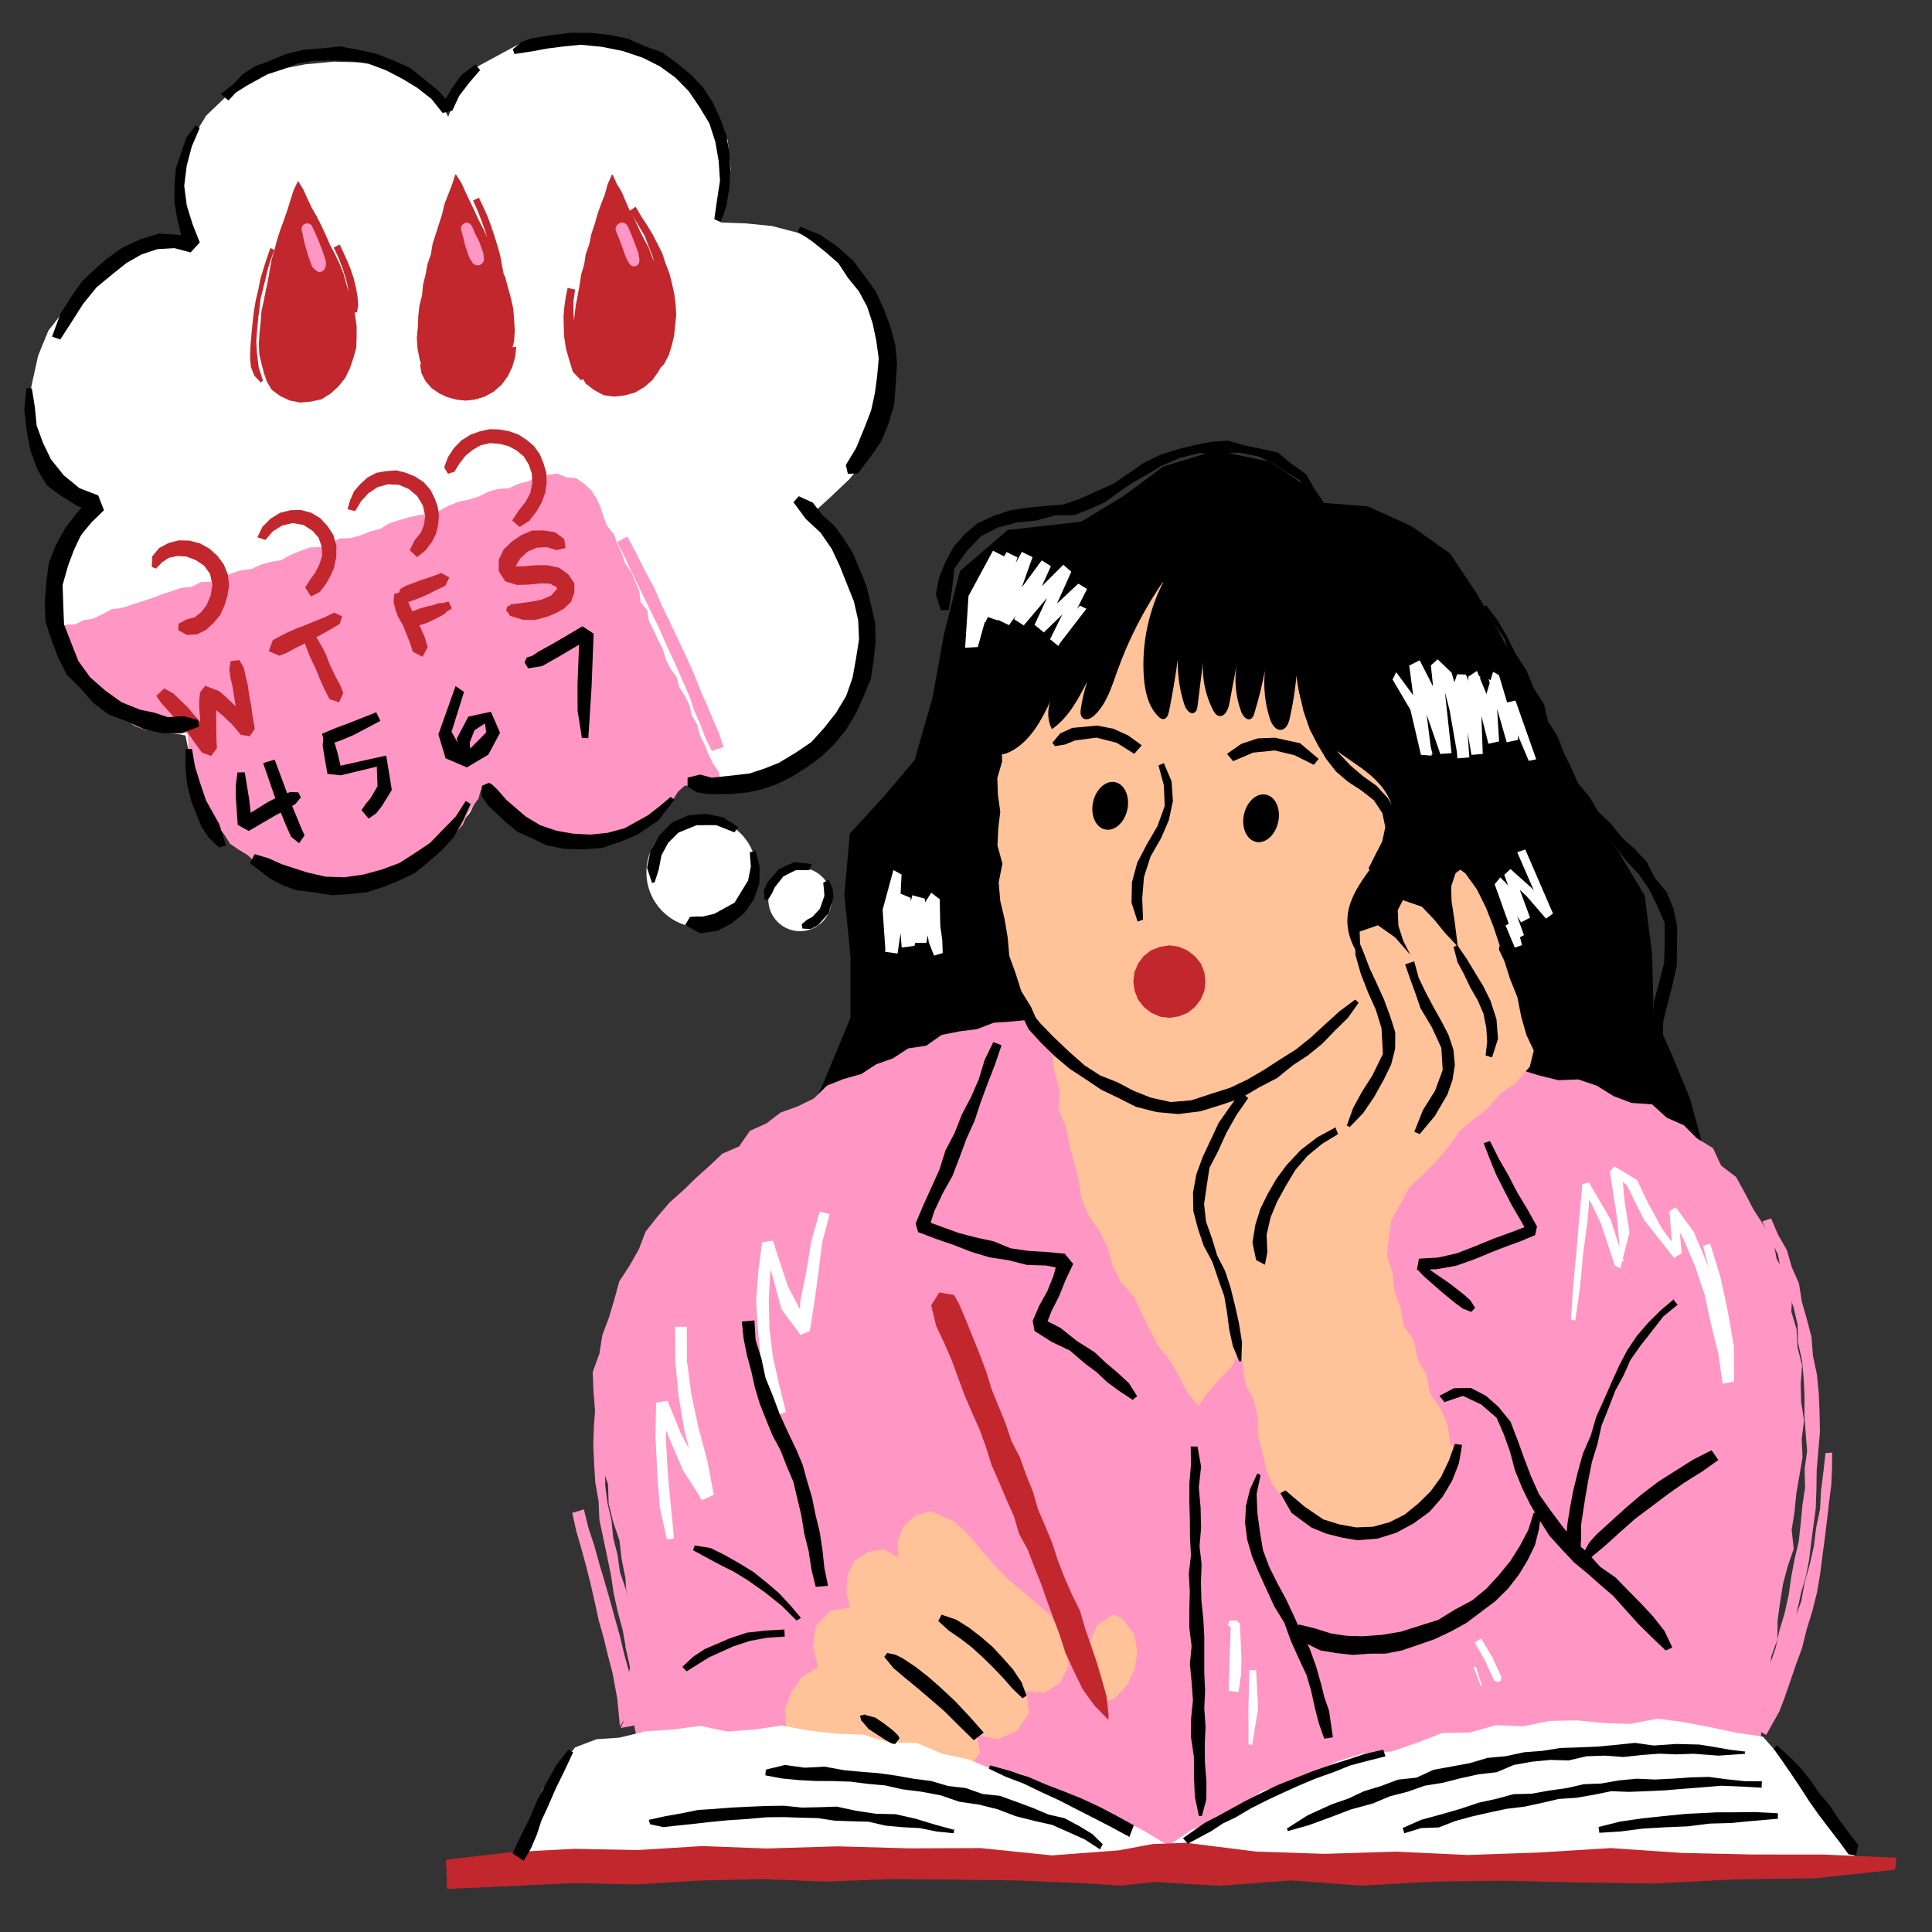 <svg xmlns="http://www.w3.org/2000/svg" xmlns:xlink="http://www.w3.org/1999/xlink" width="150" zoomAndPan="magnify" viewBox="0 0 112.5 112.5" height="150" preserveAspectRatio="xMidYMid meet" version="1.0"><rect x="0" y="0" width="112.5" height="112.5" fill="#333333" stroke="none"/><defs><clipPath id="6d9437386f"><path d="M 1.414 2 L 109 2 L 109 109 L 1.414 109 Z M 1.414 2 " clip-rule="nonzero"/></clipPath><clipPath id="163097d20a"><path d="M 8 10 L 110.43 10 L 110.43 110 L 8 110 Z M 8 10 " clip-rule="nonzero"/></clipPath><clipPath id="0165847eb0"><path d="M 1.414 1.812 L 109 1.812 L 109 109 L 1.414 109 Z M 1.414 1.812 " clip-rule="nonzero"/></clipPath></defs><path fill="#000000" d="M 96.75 72.621 L 93.891 74.398 L 90.734 75.555 L 87.77 76.32 L 84.723 76.559 L 81.668 76.688 L 78.605 76.719 L 75.547 76.766 L 72.488 76.57 L 69.426 76.621 L 66.371 76.898 L 63.449 77.492 L 60.512 77.996 L 57.559 78.402 L 54.586 78.199 L 51.676 77.762 L 48.961 76.574 L 46.785 74.559 L 45.551 71.887 L 45.531 68.859 L 46.441 65.945 L 47.871 63.25 L 49.52 59.27 L 49.523 55.691 L 49.168 52.102 L 49.484 48.539 L 51.414 46.441 L 53.254 44.266 L 54.297 40.641 L 54.977 36.887 L 55.906 33.238 L 58.68 30.863 L 62.957 30.375 L 65.43 28.879 L 67.746 27.164 L 70.809 26.23 L 73.934 26.887 L 76.574 28.652 L 76.926 29.27 L 79.668 29.492 L 82.172 30.629 L 84.441 32.234 L 85.988 34.559 L 87.379 36.969 L 88.633 39.469 L 89.723 42.035 L 90.773 44.625 L 92.246 46.996 L 94.176 49.477 L 95.773 52.156 L 96.203 55.574 L 96.289 59.031 L 97.391 61.508 L 98.422 64.016 L 99.117 66.586 L 98.797 69.918 Z M 96.75 72.621 " fill-opacity="1" fill-rule="nonzero"/><path fill="#ff96c4" d="M 102.41 102.281 L 101.48 102.957 L 100.512 103.531 L 99.453 103.914 L 98.379 104.199 L 97.301 104.484 L 96.219 104.762 L 95.184 104.945 L 94.199 105.398 L 93.145 105.484 L 92.082 105.512 L 91.043 105.648 L 90.07 106.219 L 89.008 106.246 L 87.945 106.246 L 86.938 106.629 L 85.871 106.57 L 84.812 106.582 L 83.777 106.75 L 82.746 107 L 81.684 106.953 L 80.637 107.008 L 79.598 107.215 L 78.539 107.156 L 77.504 107.461 L 76.457 107.609 L 75.398 107.367 L 74.344 107.297 L 73.297 107.613 L 72.246 107.645 L 71.195 107.477 L 70.148 107.289 L 69.094 107.422 L 68.047 107.375 L 66.984 107.543 L 65.938 107.41 L 64.898 107.227 L 63.875 106.926 L 62.828 106.855 L 61.766 106.906 L 60.738 106.652 L 59.691 106.59 L 58.629 106.629 L 57.617 106.262 L 56.59 106.02 L 55.504 106.258 L 54.512 105.742 L 53.465 105.621 L 52.395 105.75 L 51.344 105.707 L 50.309 105.523 L 49.262 105.488 L 48.219 105.34 L 47.164 105.5 L 46.125 105.094 L 45.074 105.305 L 44.027 105.43 L 43 105.434 L 41.973 105.273 L 40.988 104.961 L 40.02 104.738 L 39.02 104.508 L 38.242 103.844 L 37.484 103.051 L 37.312 101.953 L 37.023 100.934 L 36.812 99.949 L 36.676 98.953 L 36.496 97.953 L 36.723 96.938 L 36.426 95.93 L 36.652 94.918 L 36.367 93.914 L 36.484 92.898 L 36.418 91.887 L 36.199 90.797 L 36.07 89.695 L 35.711 88.641 L 35.441 87.562 L 35.406 86.434 L 35.051 85.375 L 34.695 84.309 L 34.602 83.191 L 34.645 82.09 L 34.555 80.992 L 34.516 79.883 L 34.902 78.824 L 35.074 77.746 L 35.457 76.723 L 35.77 75.68 L 36.059 74.617 L 36.66 73.699 L 37.195 72.754 L 37.594 71.715 L 38.273 70.855 L 38.984 70.027 L 39.801 69.297 L 40.539 68.578 L 41.309 67.891 L 42.062 67.176 L 43.035 66.758 L 43.668 65.848 L 44.625 65.414 L 45.457 64.781 L 46.453 64.422 L 47.387 63.965 L 48.156 63.215 L 49.129 62.828 L 50.148 62.543 L 51.023 61.973 L 52.004 61.625 L 52.887 61.047 L 53.938 60.891 L 54.824 60.266 L 55.852 60.059 L 56.891 59.926 L 57.875 59.551 L 58.922 59.48 L 59.953 59.379 L 61.008 59.223 L 62.07 59.395 L 63.129 59.211 L 64.18 59.469 L 65.242 59.332 L 66.305 59.285 L 67.371 59.465 L 68.434 59.645 L 69.52 59.488 L 70.586 59.621 L 71.637 59.941 L 72.734 59.738 L 73.781 60.047 L 74.859 60.066 L 75.918 60.25 L 76.961 60.535 L 78.035 60.594 L 79.113 60.625 L 80.172 60.82 L 81.223 61.047 L 82.297 61.133 L 83.355 61.297 L 84.398 61.574 L 85.492 61.535 L 86.539 61.797 L 87.578 62.082 L 88.625 62.316 L 89.652 62.633 L 90.742 62.898 L 91.906 62.855 L 92.977 63.219 L 93.961 63.828 L 95.004 64.223 L 96.195 64.305 L 97.059 65.086 L 98.051 65.52 L 98.812 66.285 L 99.746 66.852 L 100.219 67.871 L 101.09 68.535 L 101.609 69.477 L 102.102 70.422 L 102.68 71.316 L 103.25 72.234 L 103.453 73.301 L 103.992 74.25 L 104.363 75.262 L 104.309 76.375 L 104.613 77.398 L 104.672 78.469 L 104.938 79.512 L 104.855 80.586 L 104.883 81.648 L 105.051 82.719 L 104.914 83.785 L 104.961 84.859 L 104.781 85.918 L 104.598 86.973 L 104.496 88.035 L 104.328 89.09 L 104.449 90.191 L 104.094 91.219 L 103.82 92.258 L 103.652 93.316 L 103.508 94.375 L 103.5 95.461 L 103.129 96.484 L 103.09 97.562 L 103.117 98.645 L 102.656 99.664 L 102.578 100.734 " fill-opacity="1" fill-rule="nonzero"/><path fill="#ffc299" d="M 89.312 61.172 L 89.078 62.117 L 88.227 63.09 L 87.34 63.699 L 86.648 64.531 L 85.801 65.188 L 84.98 65.875 L 84.352 66.762 L 83.668 67.586 L 82.922 68.348 L 82.078 69.125 L 81.531 70.129 L 81.02 71.039 L 80.871 72.078 L 80.77 73.125 L 81.09 74.133 L 81.199 75.172 L 81.555 76.152 L 81.738 77.199 L 82.344 78.082 L 82.547 79.141 L 83.074 80.066 L 83.258 81.129 L 83.887 82.02 L 84.305 82.988 L 84.445 84.074 L 84.906 84.586 L 84.602 85.234 L 84.047 86.16 L 83.484 87.078 L 82.707 87.82 L 81.977 88.664 L 80.871 88.887 L 79.875 89.293 L 78.801 89.328 L 77.723 89.352 L 76.785 88.809 L 75.789 88.441 L 75.145 87.852 L 74.656 87.152 L 74.09 86.438 L 73.734 85.59 L 73.508 84.598 L 73.254 83.613 L 73.246 82.562 L 73.02 81.574 L 72.527 80.641 L 72.375 79.629 L 72.262 78.5 L 71.738 79.547 L 71.02 80.312 L 70.328 81.098 L 69.781 81.859 L 69.156 81.105 L 68.656 80.148 L 68.113 79.227 L 67.449 78.375 L 66.934 77.434 L 66.473 76.461 L 66.008 75.492 L 65.277 74.668 L 64.781 73.715 L 64.5 72.656 L 64.02 71.699 L 63.391 70.801 L 62.969 69.809 L 62.805 68.727 L 62.539 67.688 L 62.266 66.656 L 62.062 65.605 L 61.637 64.598 L 61.707 63.508 L 61.402 62.461 L 61.301 61.574 L 61.199 60.691 L 60.469 59.633 L 60.039 58.637 L 59.469 57.715 L 59.141 56.684 L 58.77 55.664 L 58.676 54.582 L 58.496 53.52 L 58.246 52.461 L 58.152 51.387 L 58.371 50.293 L 58.082 49.23 L 58.129 48.246 L 58.246 47.266 L 58.109 46.285 L 58.074 45.305 L 58.352 44.348 L 58.328 43.285 L 58.613 42.277 L 59.133 41.359 L 59.281 40.285 L 59.801 39.367 L 60.57 38.621 L 61.066 37.691 L 61.859 37.008 L 62.465 36.117 L 63.355 35.551 L 64.309 35.109 L 65.184 34.531 L 66.227 34.355 L 67.125 34.012 L 68.074 33.844 L 69.035 33.793 L 70 33.625 L 71.027 33.723 L 72.059 33.836 L 73.023 34.215 L 74.023 34.465 L 75.02 34.754 L 75.824 35.445 L 76.742 35.902 L 77.547 36.539 L 78.395 37.125 L 79.129 37.852 L 79.797 38.641 L 80.5 39.41 L 80.945 40.355 L 81.461 41.27 L 81.594 42.328 L 81.969 43.293 L 82.293 44.285 L 82.336 45.328 L 82.504 46.352 L 82.637 47.391 L 82.535 48.43 L 82.555 49.477 L 82.207 50.484 L 82.211 51.539 L 81.812 52.539 L 82.168 52.906 L 83.074 53.57 L 83.645 54.543 L 84.41 55.238 L 84.582 54.391 L 84.34 53.426 L 84.434 52.469 L 84.48 51.516 L 84.891 50.559 L 85.777 50.773 L 86.129 51.668 L 86.527 52.73 L 87.031 53.754 L 87.102 54.918 L 87.594 55.945 L 87.938 57.023 L 88.359 58.074 L 88.578 59.191 L 88.887 60.277 Z M 89.312 61.172 " fill-opacity="1" fill-rule="nonzero"/><path fill="#000000" d="M 89.059 49.293 C 88.801 50.75 88.43 52.203 87.75 53.516 C 87.066 54.828 86.055 56 84.734 56.668 C 83.418 57.34 81.781 57.453 80.465 56.781 C 79.148 56.109 78.254 54.59 78.496 53.133 C 78.676 52.043 79.406 51.141 80.043 50.238 C 80.68 49.336 81.27 48.277 81.098 47.184 C 80.953 46.266 80.293 45.512 79.562 44.941 C 78.832 44.367 78.008 43.914 77.328 43.281 C 76.102 42.145 75.422 40.441 75.535 38.77 C 75.473 39.789 75.328 40.809 75.105 41.809 C 75.043 42.102 74.91 42.453 74.613 42.496 C 74.273 42.547 74.047 42.168 73.941 41.84 C 73.656 40.945 73.559 39.988 73.656 39.051 C 73.496 39.887 73.289 40.711 73.043 41.523 C 73.004 41.656 72.945 41.809 72.82 41.863 C 72.586 41.969 72.367 41.684 72.273 41.441 C 71.945 40.547 71.855 39.562 72.027 38.625 C 71.879 39.41 71.73 40.195 71.582 40.98 C 71.52 41.328 71.309 41.773 70.969 41.684 C 70.801 41.641 70.699 41.477 70.621 41.32 C 70.195 40.48 69.996 39.527 70.047 38.586 C 69.941 39.418 69.84 40.258 69.734 41.09 C 69.715 41.246 69.68 41.422 69.547 41.496 C 69.301 41.633 69.059 41.309 68.969 41.043 C 68.691 40.195 68.562 39.301 68.582 38.41 C 68.441 39.418 68.273 40.426 68.07 41.422 C 68.031 41.621 67.938 41.867 67.734 41.875 C 67.629 41.875 67.535 41.805 67.461 41.73 C 66.867 41.156 66.676 40.289 66.609 39.465 C 66.457 37.484 66.895 35.469 67.828 33.719 C 66.676 35.371 65.738 37.172 65.062 39.07 C 64.734 39.988 64.445 40.965 63.742 41.641 C 63.559 41.82 63.258 41.977 63.059 41.816 C 62.898 41.691 62.906 41.449 62.941 41.25 C 63.02 40.719 63.145 40.188 63.312 39.68 C 62.781 40.719 62.211 41.801 61.25 42.457 C 60.996 41.957 60.973 41.348 61.168 40.824 C 60.637 41.957 60.016 43.105 58.938 43.711 C 58.629 43.887 58.254 44.012 57.918 43.887 C 57.617 43.777 57.414 43.48 57.332 43.168 C 57.25 42.855 57.277 42.527 57.312 42.207 C 57.434 41.203 57.668 40.215 58.008 39.262 L 63.074 31.227 L 68.73 32.297 C 68.832 32.16 68.941 32.031 69.051 31.898 L 81.707 34.355 Z M 73.723 46.273 C 73.172 46.156 72.594 46.676 72.434 47.438 C 72.273 48.195 72.59 48.906 73.141 49.023 C 73.691 49.141 74.27 48.621 74.43 47.859 C 74.594 47.102 74.273 46.391 73.723 46.273 Z M 64.938 45.547 C 64.387 45.43 63.809 45.953 63.648 46.711 C 63.488 47.473 63.801 48.184 64.355 48.301 C 64.906 48.418 65.484 47.895 65.645 47.137 C 65.805 46.375 65.488 45.664 64.938 45.547 Z M 64.938 45.547 " fill-opacity="1" fill-rule="nonzero"/><path fill="#ffc299" d="M 62.203 95.984 L 62.203 97.066 L 61.711 98.004 L 60.809 98.574 L 59.758 98.484 L 59.922 99.742 L 59.223 100.789 L 58.086 101.281 L 56.883 101.031 L 57.062 102.035 L 56.508 102.918 L 55.539 103.27 L 54.586 102.957 L 54.688 103.898 L 54.203 104.77 L 53.387 105.32 L 52.383 105.477 L 51.375 105.273 L 50.473 104.77 L 49.453 104.402 L 48.461 103.961 L 47.57 103.344 L 46.742 102.633 L 46.164 101.711 L 45.789 100.688 L 45.695 99.574 L 46.078 98.531 L 46.699 97.641 L 47.629 97.082 L 47.328 95.891 L 47.512 94.676 L 48.332 93.805 L 49.48 93.605 L 49.285 92.688 L 49.344 91.734 L 49.758 90.879 L 50.543 90.367 L 51.48 90.199 L 52.309 90.695 L 52.266 89.734 L 52.617 88.859 L 53.309 88.246 L 54.184 87.988 L 55.578 88.598 L 56.414 89.387 L 57.148 90.273 L 57.895 91.145 L 58.703 91.965 L 59.535 92.664 L 60.371 93.359 L 61.184 94.082 L 61.809 94.973 Z M 65.305 94.203 L 64.809 94.016 L 63.879 94.637 L 63.41 95.684 L 63.32 96.629 L 63.441 97.574 L 63.762 98.465 L 64.492 99.059 L 64.867 98.918 L 65.594 98.18 L 66.059 97.25 L 66.227 96.227 L 66.066 95.203 Z M 86.957 53.941 L 86.527 52.852 L 86.008 51.801 L 85.324 50.852 L 85.031 50.641 L 84.758 50.844 L 84.5 51.621 L 84.523 52.461 L 84.719 53.777 L 84.887 55.117 L 84.164 54.348 L 83.508 53.547 L 82.797 52.797 L 81.691 52.418 L 81.391 52.996 L 81.43 53.91 L 81.711 54.785 L 82.125 55.598 L 81.234 54.582 L 80.234 53.879 L 79.172 54.246 L 79.207 55.219 L 79.602 56.371 L 79.973 57.531 L 80.383 58.68 L 86.184 60.785 L 86.379 59.633 L 86.605 58.484 L 86.855 57.344 L 87.082 56.199 L 87.328 55.055 Z M 86.957 53.941 " fill-opacity="1" fill-rule="nonzero"/><path fill="#ffffff" d="M 54.867 54.727 L 54.895 55.496 L 54.387 55.645 L 54.082 54.859 L 54.023 54.465 L 53.941 54.902 L 53.289 54.906 L 53.254 55.074 L 52.508 55.176 L 52.5 55.074 L 52.492 55.074 L 52.496 55.043 L 52.438 54.332 L 52.266 55.523 L 51.57 55.43 L 51.539 55.438 L 51.555 55.301 L 51.395 52.973 L 52.023 50.66 L 52.047 50.676 L 52.5 50.926 L 52.441 52.035 L 53.023 52.281 L 53.039 52.488 L 53.07 52.344 L 53.07 52.328 L 53.078 52.328 L 53.121 52.129 L 53.855 52.328 L 53.863 52.547 L 53.957 52.398 L 53.957 52.367 L 53.973 52.379 L 54.227 51.984 L 54.719 52.359 L 54.754 53.941 Z M 86.34 43.902 L 86.34 43.883 L 86.262 41.691 L 86.668 43.309 L 87.293 43.172 L 87.176 41.293 L 87.176 41.277 L 87.738 43.227 L 88.398 43.078 L 88.383 42.805 L 89.02 44.305 L 89.453 44.215 L 88.246 40.793 L 87.758 40.902 L 87.285 39.312 L 86.941 39.117 L 86.793 39.609 L 86.68 39.539 L 86.746 39.773 L 86.555 40.41 L 86.191 39.527 L 86.188 39.363 L 86.137 39.395 L 86.004 39.066 L 85.492 39.41 L 85.5 39.645 L 85.363 39.281 L 84.848 39.262 L 84.688 39.734 L 84.531 39.176 L 83.715 38.391 L 83.32 38.746 L 83.449 39.977 L 82.668 38.449 L 82.059 38.754 L 82.289 40.484 L 81.301 39.141 L 81.109 39.527 L 81.086 39.562 L 82.129 41.336 L 82.742 43.953 L 83.367 44 L 83.359 43.91 L 83.418 43.914 L 83.309 43.488 L 83.074 41.609 L 83.859 43.879 L 83.863 43.902 L 84.387 43.867 L 84.523 43.855 L 84.137 40.297 L 84.406 41.336 L 84.832 43.762 L 84.863 44.16 L 85.477 44.109 L 85.559 44.105 L 85.457 42.645 L 85.676 43.918 L 85.68 43.953 L 85.824 43.945 Z M 62.789 33.984 L 61.547 35.148 L 62.383 33.293 L 61.918 32.887 L 60.664 34.137 L 61.195 32.969 L 60.664 32.629 L 60.508 32.836 L 60.488 32.828 L 60.453 32.914 L 59.5 34.199 L 60.125 32.441 L 59.504 32.137 L 59.145 32.785 L 59.25 32.457 L 58.609 32.145 L 58.527 32.312 L 58.504 32.301 L 58.473 32.398 L 57.82 32.066 L 56.395 34.707 L 56.199 37.719 L 56.938 37.676 L 57.348 36.207 L 57.398 36.219 L 57.43 36.117 L 57.523 35.93 L 58.094 36.125 L 58.105 36.09 L 58.754 36.402 L 59.156 35.84 L 59.105 35.945 L 59.082 35.977 L 59.09 35.98 L 59.055 36.062 L 59.613 36.418 L 60.93 34.863 L 60.973 34.812 L 60.254 36.355 L 60.234 36.375 L 60.789 36.832 L 60.797 36.812 L 61.859 35.781 L 61.145 37.223 L 61.609 37.598 L 61.625 37.617 L 61.684 37.5 L 63.262 35.449 L 62.891 35.27 L 62.883 35.27 L 62.711 35.461 L 63.215 34.465 L 63.23 34.449 L 63.227 34.445 L 63.301 34.297 Z M 88.359 49.621 L 88.348 49.625 L 89.32 51.863 L 89.199 51.715 L 87.953 50.605 L 87.594 50.941 L 87.812 51.555 L 87.621 51.355 L 87.594 51.289 L 87.578 51.312 L 87.363 51.09 L 87.035 51.488 L 87.855 53.789 L 87.668 53.887 L 88.207 55.18 L 88.629 55.035 L 88.508 54.574 L 88.742 54.453 L 88.34 53.344 L 88.574 53.707 L 89.094 53.434 L 88.496 51.812 L 88.887 52.176 L 90.023 53.492 L 90.43 53.195 L 88.816 49.465 Z M 100.961 78.387 L 100.613 76.367 L 100.18 74.367 L 99.586 72.414 L 99.172 72.539 L 99.168 72.543 L 99.5 73.848 L 99.324 73.383 L 98.629 71.734 L 97.707 70.473 L 97.703 70.434 L 97.684 70.441 L 97.574 70.293 L 97.215 70.523 L 97.219 70.582 L 97.18 70.594 L 97.227 70.684 L 97.348 72.305 L 96.785 71.551 L 96.008 70.133 L 95.32 68.707 L 94.441 68.18 L 94.441 68.172 L 94.438 68.176 L 94.004 67.914 L 93.738 68.211 L 94.172 70.992 L 94.305 72.629 L 93.801 71.039 L 92.52 68.848 L 92.141 68.953 L 91.961 70.93 L 91.793 72.91 L 91.605 74.883 L 91.473 76.859 L 91.73 76.883 L 92.004 74.957 L 92.184 73.02 L 92.449 71.051 L 92.543 69.832 L 93.238 71.281 L 94.023 73.688 L 94.352 73.871 L 94.465 73.418 L 94.578 73.504 L 94.5 73.27 L 94.887 71.746 L 94.602 69.969 L 94.496 68.816 L 94.762 69.062 L 95.086 69.738 L 95.738 71.039 L 97.473 73.246 L 97.926 72.984 L 97.816 71.766 L 98.023 72.145 L 98.711 73.75 L 99.266 75.41 L 99.633 77.129 L 100.059 78.832 L 100.305 80.57 L 100.98 80.445 Z M 47.672 70.539 L 47.738 70.555 Z M 47.242 72.262 L 46.957 74.012 L 46.602 75.754 L 46.582 76.242 L 45.879 74.898 L 45.117 72.598 L 45.137 72.492 L 45.086 72.5 L 45.004 72.25 L 44.375 72.328 L 44.156 74.039 L 44.027 75.754 L 44.141 77.469 L 44.305 79.164 L 44.707 80.812 L 45.371 82.367 L 45.762 82.211 L 45.367 80.617 L 45.008 79.02 L 44.809 77.391 L 44.766 75.754 L 44.848 74.121 L 44.875 73.953 L 45.012 74.398 L 45.504 76.234 L 46.613 77.738 L 47.16 77.5 L 47.43 75.789 L 47.66 74.082 L 47.871 72.367 L 48.309 70.695 L 47.73 70.555 Z M 40.68 83.16 L 40.262 81.215 L 40 79.246 L 39.992 77.254 L 39.332 77.258 L 39.316 77.258 L 39.324 79.293 L 39.516 81.312 L 39.859 83.316 L 40.129 84.367 L 39.625 83.422 L 38.918 81.676 L 38.922 81.648 L 38.906 81.648 L 38.871 81.566 L 38.203 81.68 L 38.203 81.77 L 38.191 81.773 L 38.199 81.797 L 38.168 83.715 L 38.27 85.746 L 38.414 87.746 L 38.832 89.645 L 39.25 89.582 L 39.055 87.605 L 38.879 85.676 L 38.77 83.672 L 38.797 83.301 L 38.945 83.691 L 39.762 85.598 L 40.754 87.152 L 40.781 87.285 L 40.824 87.266 L 40.879 87.352 L 41.566 87.043 L 41.195 85.086 Z M 71.996 94.352 L 71.578 94.375 L 71.512 94.625 L 71.504 94.637 L 71.664 94.762 L 71.605 96.508 L 71.578 97.469 L 71.543 98.461 L 72.117 98.527 L 72.273 97.445 L 72.289 96.488 L 72.199 94.535 Z M 72.77 97.258 L 72.75 97.258 L 72.695 99.449 L 72.703 101.574 L 72.914 101.598 L 73.262 99.48 L 73.141 97.246 Z M 86.238 95.41 L 85.871 95.648 L 85.875 95.648 L 86.488 96.727 L 87.004 97.855 L 87.223 97.949 L 87.211 97.957 L 87.379 97.871 L 87.391 97.883 L 87.426 97.645 L 86.891 96.484 Z M 85.801 97.074 L 86.238 98.199 L 86.297 98.168 L 85.938 97.051 Z M 85.793 97.074 L 85.801 97.074 Z M 85.793 97.074 " fill-opacity="1" fill-rule="nonzero"/><path fill="#c1272d" d="M 70.191 57.156 L 70.133 57.699 L 69.914 58.203 L 69.578 58.641 L 69.148 58.984 L 68.637 59.184 L 68.094 59.27 L 67.547 59.199 L 67.043 58.977 L 66.613 58.641 L 66.273 58.211 L 66.07 57.699 L 65.992 57.156 L 66.059 56.609 L 66.273 56.102 L 66.605 55.664 L 67.039 55.328 L 67.551 55.133 L 68.09 55.047 L 68.633 55.125 L 69.137 55.34 L 69.57 55.672 L 69.918 56.098 L 70.129 56.605 Z M 64.152 97.77 L 63.859 96.781 L 63.527 95.809 L 63.188 94.836 L 62.891 93.809 L 62.418 92.848 L 61.992 91.871 L 61.602 90.879 L 61.273 89.859 L 60.867 88.875 L 60.445 87.895 L 60.148 86.863 L 59.746 85.875 L 59.391 84.871 L 58.898 83.918 L 58.562 82.906 L 58.156 81.918 L 57.754 80.93 L 57.441 79.906 L 57.066 78.91 L 56.668 77.922 L 56.27 76.93 L 55.855 75.949 L 55.555 75.406 L 54.695 75.262 L 54.223 76.008 L 54.512 77.207 L 54.98 78.195 L 55.414 79.195 L 55.789 80.219 L 56.168 81.242 L 56.598 82.246 L 57.043 83.242 L 57.414 84.266 L 57.742 85.309 L 58.18 86.309 L 58.602 87.312 L 59.047 88.305 L 59.34 89.316 L 59.848 90.242 L 60.219 91.219 L 60.609 92.188 L 60.957 93.176 L 61.312 94.156 L 61.684 95.137 L 62.043 96.254 L 62.535 97.316 L 63.047 98.367 L 63.727 99.312 L 64.543 100.145 L 64.547 99.789 L 64.43 98.762 Z M 64.152 97.77 " fill-opacity="1" fill-rule="nonzero"/><g clip-path="url(#6d9437386f)"><path fill="#ffffff" d="M 44.062 50.797 C 44.062 52.57 42.625 54.012 40.852 54.012 C 39.078 54.012 37.641 52.57 37.641 50.797 C 37.641 49.023 39.078 47.582 40.852 47.582 C 42.625 47.582 44.062 49.023 44.062 50.797 Z M 44.738 52.375 C 44.738 53.391 45.562 54.223 46.582 54.223 C 47.602 54.223 48.43 53.395 48.43 52.375 C 48.43 51.355 47.602 50.527 46.582 50.527 C 45.562 50.527 44.738 51.355 44.738 52.375 Z M 32.27 48.949 L 34.031 49.234 L 35.758 48.789 L 37.312 48.012 L 38.711 46.988 L 39.816 45.562 L 41.07 45.848 L 42.277 46.066 L 43.793 45.961 L 45.27 45.562 L 46.559 44.734 L 47.562 43.594 L 48.652 42.527 L 49.266 41.129 L 49.957 39.777 L 50.48 38.297 L 50.48 36.727 L 50.543 35.148 L 49.93 33.688 L 49.352 32.234 L 48.277 31.098 L 47.188 30.012 L 48.324 28.98 L 49.453 27.91 L 50.457 26.695 L 51.027 25.227 L 51.52 23.75 L 51.688 22.203 L 51.914 20.641 L 51.48 19.121 L 50.793 17.738 L 50.008 16.426 L 49.027 15.234 L 47.855 14.211 L 46.445 13.551 L 44.953 13.16 L 43.434 13.008 L 42 12.957 L 42.352 11.453 L 42.547 9.82 L 42.371 8.152 L 41.52 6.703 L 40.531 5.383 L 39.258 4.336 L 37.973 3.258 L 36.438 2.586 L 34.859 2.43 L 33.336 2.137 L 31.777 2.125 L 30.273 2.539 L 28.918 3.27 L 27.527 4.027 L 26.645 5.336 L 26.098 6.805 L 25.41 5.449 L 24.145 4.605 L 22.777 3.891 L 21.109 3.633 L 19.434 3.59 L 17.773 3.746 L 16.145 4.062 L 14.562 4.613 L 13.203 5.586 L 12.004 6.734 L 11.137 8.156 L 10.684 9.746 L 10.434 11.375 L 10.699 12.996 L 11.223 14.512 L 9.496 14.387 L 7.789 14.891 L 6.285 15.812 L 4.863 16.863 L 3.793 18.008 L 2.816 19.254 L 2.219 20.715 L 1.883 22.238 L 1.562 23.777 L 1.754 25.34 L 2.387 26.777 L 3.332 28.008 L 4.484 29.023 L 5.797 29.711 L 4.918 30.863 L 4.098 32.133 L 3.395 33.508 L 3.242 35.051 L 3.426 36.566 L 3.629 38.043 L 4.484 39.316 L 5.402 40.516 L 6.496 41.598 L 7.93 42.16 L 9.383 42.555 L 10.801 42.828 L 11.078 44.273 L 11.43 45.75 L 12.039 47.152 L 12.918 48.402 L 14.027 49.449 L 15.238 50.367 L 16.516 51.262 L 18.039 51.582 L 19.582 51.648 L 21.137 51.613 L 22.578 51.031 L 24.027 50.484 L 25.336 49.645 L 26.367 48.484 L 27.375 47.316 L 28.055 45.871 L 29.137 47.332 L 30.684 48.195 Z M 107.527 107.426 L 106.656 106.227 L 105.73 105.066 L 104.938 103.812 L 104.004 102.656 L 102.652 101.125 L 101.164 100.906 L 99.629 100.582 L 98.082 100.289 L 96.52 100.074 L 94.941 100.379 L 93.379 100.332 L 91.805 100.176 L 90.234 100.211 L 88.688 100.523 L 87.098 100.457 L 85.574 100.887 L 83.98 100.914 L 82.496 101.488 L 81.008 101.996 L 79.406 102.094 L 77.898 102.555 L 76.465 103.219 L 75.062 103.945 L 73.496 104.27 L 72.215 105.234 L 70.824 105.953 L 69.371 106.562 L 68.043 107.469 L 66.656 106.633 L 65.254 105.902 L 63.824 105.223 L 62.344 104.664 L 60.855 104.133 L 59.484 103.285 L 57.883 103.078 L 56.422 102.453 L 54.875 102.125 L 53.395 101.492 L 51.785 101.469 L 50.258 101.008 L 48.668 100.949 L 47.094 100.773 L 45.527 100.477 L 43.938 100.707 L 42.359 100.828 L 40.766 100.496 L 39.191 100.711 L 37.605 100.812 L 36.059 101.184 L 34.746 101.273 L 33.488 101.75 L 32.516 103.012 L 31.57 104.234 L 31.113 105.719 L 30.562 107.16 L 30.246 108.594 L 31.746 108.52 L 33.328 108.488 L 34.914 108.832 L 36.496 108.613 L 38.078 108.844 L 39.66 108.5 L 41.246 108.777 L 42.828 108.602 L 44.41 108.562 L 45.992 108.637 L 47.578 108.883 L 49.16 108.648 L 50.742 108.516 L 52.324 108.691 L 53.906 108.574 L 55.488 108.699 L 57.07 108.859 L 58.652 108.836 L 60.246 108.785 L 61.836 108.473 L 63.43 108.75 L 65.656 108.672 L 67.121 108.754 L 68.586 108.648 L 70.051 108.82 L 71.516 108.68 L 72.98 108.844 L 74.543 108.797 L 76.102 108.574 L 77.664 108.531 L 79.223 108.551 L 80.785 108.523 L 82.344 108.703 L 83.906 108.574 L 85.469 108.551 L 87.102 108.703 L 88.738 108.559 L 90.375 108.539 L 92.008 108.508 L 93.645 108.539 L 95.281 108.676 L 96.914 108.77 L 98.551 108.82 L 100.188 108.418 L 101.82 108.719 L 103.457 108.535 L 105.09 108.523 L 106.727 108.66 L 108.496 108.703 Z M 107.527 107.426 " fill-opacity="1" fill-rule="nonzero"/></g><path fill="#ff96c4" d="M 42.27 46.082 L 41.664 46.039 L 41.051 45.957 L 40.457 45.789 L 39.875 45.746 L 39.473 46.109 L 39.164 46.609 L 38.723 47 L 38.32 47.426 L 37.891 47.828 L 37.363 48.098 L 36.918 48.52 L 36.344 48.688 L 35.766 48.82 L 35.207 49.027 L 34.613 49.043 L 34.031 49.188 L 33.438 49.137 L 32.848 49.086 L 32.258 49.012 L 31.707 48.77 L 31.117 48.648 L 30.617 48.312 L 30.148 47.953 L 29.664 47.621 L 29.129 47.336 L 28.75 46.875 L 28.332 46.453 L 28.039 45.824 L 27.867 46.492 L 27.52 46.973 L 27.188 47.457 L 26.953 48.02 L 26.559 48.465 L 26.105 48.848 L 25.629 49.199 L 25.199 49.594 L 24.723 49.938 L 24.227 50.25 L 23.75 50.602 L 23.191 50.793 L 22.688 51.113 L 22.078 51.156 L 21.527 51.355 L 20.965 51.527 L 20.387 51.629 L 19.801 51.711 L 19.207 51.684 L 18.625 51.598 L 18.051 51.496 L 17.469 51.414 L 16.938 51.152 L 16.352 51.051 L 15.824 50.793 L 15.355 50.434 L 14.836 50.172 L 14.402 49.781 L 13.898 49.477 L 13.406 49.141 L 13.086 48.637 L 12.754 48.152 L 12.41 47.684 L 12.016 47.242 L 11.773 46.707 L 11.406 46.227 L 11.234 45.656 L 11.18 45.059 L 10.992 44.504 L 10.926 43.918 L 10.961 43.332 L 10.926 42.695 L 10.266 42.73 L 9.66 42.672 L 9.066 42.547 L 8.441 42.504 L 7.867 42.285 L 7.352 41.941 L 6.836 41.617 L 6.305 41.32 L 5.855 40.906 L 5.348 40.559 L 4.98 40.07 L 4.59 39.602 L 4.312 39.059 L 4.02 38.531 L 3.695 38.012 L 3.582 37.277 L 3.309 36.559 L 3.844 36.379 L 4.391 36.352 L 4.871 36.109 L 5.402 36.031 L 5.953 35.773 L 6.496 35.477 L 7.102 35.395 L 7.68 35.211 L 8.828 34.836 L 9.395 34.617 L 9.969 34.43 L 10.543 34.234 L 11.152 34.168 L 11.703 33.895 L 12.328 33.867 L 12.895 33.652 L 13.449 33.406 L 14.02 33.207 L 14.629 33.133 L 15.184 32.879 L 15.766 32.719 L 16.367 32.617 L 16.91 32.32 L 17.469 32.086 L 18.039 31.883 L 18.664 31.848 L 19.242 31.672 L 19.777 31.355 L 20.402 31.336 L 20.984 31.176 L 21.551 30.953 L 22.137 30.801 L 22.664 30.473 L 23.242 30.289 L 23.82 30.121 L 24.414 29.988 L 25.023 29.91 L 25.602 29.73 L 26.141 29.438 L 26.707 29.215 L 27.301 29.09 L 27.879 28.91 L 28.426 28.641 L 29.004 28.469 L 29.629 28.434 L 30.184 28.176 L 30.77 28.023 L 31.289 27.762 L 31.855 27.656 L 32.43 27.57 L 32.984 27.797 L 33.547 27.844 L 34.008 28.164 L 34.418 28.547 L 34.73 29.012 L 34.961 29.523 L 35.133 30.059 L 35.352 30.625 L 35.75 31.109 L 35.949 31.68 L 36.207 32.23 L 36.402 32.805 L 36.758 33.309 L 36.988 33.867 L 37.23 34.422 L 37.297 35.055 L 37.691 35.543 L 37.785 36.16 L 38.059 36.703 L 38.312 37.254 L 38.59 37.793 L 38.762 38.379 L 39.031 38.922 L 39.398 39.422 L 39.551 40.016 L 39.887 40.527 L 40.152 41.074 L 40.289 41.672 L 40.598 42.199 L 40.75 42.793 L 41.016 43.336 L 41.242 43.898 L 41.5 44.445 L 41.855 44.949 L 41.961 45.566 Z M 42.27 46.082 " fill-opacity="1" fill-rule="nonzero"/><g clip-path="url(#163097d20a)"><path fill="#c1272d" d="M 31.648 30.887 L 32.309 30.988 L 32.855 31.387 L 32.852 31.383 L 32.93 31.914 L 32.398 32.035 L 31.848 31.863 L 31.27 31.887 L 30.734 32.117 L 30.305 32.504 L 30.055 32.914 L 30.039 32.957 L 30.039 32.996 L 30.035 33.016 L 30.043 33.016 L 30.047 32.98 L 30.16 32.98 L 30.516 32.973 L 31.188 32.914 L 31.887 32.914 L 32.566 33.062 L 33.082 33.438 L 33.445 33.961 L 33.445 34.523 L 33.25 35.043 L 32.852 35.434 L 32.371 35.703 L 31.859 35.914 L 31.176 36.098 L 30.465 36.094 L 29.824 35.898 L 29.668 35.836 L 29.602 35.68 L 29.547 35.645 L 29.477 35.539 L 29.543 35.309 L 29.68 35.266 L 29.762 35.184 L 30.152 35.145 L 30.891 35.043 L 31.512 34.926 L 32.09 34.68 L 32.367 34.363 L 32.418 34.34 L 32.426 34.219 L 32.359 34.152 L 32.266 34.113 L 32.227 34.113 L 32.055 33.988 L 31.512 33.969 L 30.809 34.039 L 30.105 34.062 L 29.422 33.855 L 29.043 33.25 L 29.043 32.594 L 29.328 31.992 L 29.809 31.531 L 30.359 31.16 L 30.977 30.895 Z M 26.039 35.613 L 26.305 35.418 L 26.117 35.027 L 26.121 35.027 L 25.797 35.113 L 25.945 35.113 L 25.621 35.117 L 25.387 35.172 L 25.277 35.215 L 25.258 35.227 L 25.172 35.25 L 24.934 35.293 L 24.48 35.426 L 24.008 35.598 L 23.863 35.285 L 23.77 35.059 L 24.246 34.891 L 24.809 34.656 L 25.074 34.531 L 25.293 34.41 L 25.359 34.383 L 25.93 34.105 L 26.164 33.629 L 25.703 33.371 L 25.695 33.367 L 25.102 33.59 L 24.523 33.777 L 23.953 33.992 L 23.656 34.102 L 23.316 34.289 L 23.234 34.508 L 22.98 34.578 L 22.953 34.574 L 22.918 35.051 L 23.035 35.523 L 23.203 35.965 L 23.449 36.367 L 23.66 36.891 L 23.867 37.414 L 24.039 37.949 L 24.602 38.246 L 24.906 37.684 L 24.73 37.102 L 24.484 36.543 L 24.414 36.414 L 24.766 36.309 L 25.277 36.078 L 25.703 35.852 L 25.898 35.742 L 26.129 35.504 Z M 19.586 39.496 L 19.383 39.074 L 19.184 38.656 L 18.996 38.156 L 18.762 37.68 L 18.496 37.223 L 18.418 37.109 L 18.66 36.98 L 19.227 36.66 L 19.785 36.328 L 19.918 35.883 L 19.484 35.688 L 19.484 35.664 L 18.902 35.945 L 18.301 36.184 L 17.703 36.43 L 17.227 36.613 L 16.762 36.82 L 16.316 37.043 L 15.883 37.277 L 15.652 37.918 L 16.273 38.184 L 16.75 37.992 L 17.199 37.738 L 17.648 37.523 L 17.758 37.461 L 17.824 37.668 L 18.066 38.277 L 18.352 38.871 L 18.535 39.32 L 18.723 39.77 L 18.949 40.246 L 19.188 40.711 L 19.746 40.898 L 19.988 40.352 L 19.816 39.91 Z M 26.496 27.457 L 26.473 27.445 L 26.766 26.977 L 27.102 26.543 L 27.527 26.195 L 28.004 25.922 L 28.539 25.805 L 29.078 25.844 L 29.602 25.973 L 30.074 26.227 L 30.496 26.574 L 30.785 27.043 L 30.965 27.562 L 30.996 28.109 L 30.887 28.688 L 30.613 29.215 L 30.203 29.734 L 29.824 30.305 L 30.258 30.684 L 30.809 30.336 L 31.211 29.824 L 31.531 29.285 L 31.75 28.695 L 31.832 28.117 L 31.812 27.535 L 31.648 26.977 L 31.426 26.438 L 31.09 25.973 L 30.656 25.605 L 30.172 25.297 L 29.637 25.109 L 29.074 25.008 L 28.5 24.992 L 27.941 25.117 L 27.402 25.309 L 26.867 25.645 L 26.426 26.098 L 26.082 26.625 L 25.863 27.215 L 26.086 27.59 Z M 23.801 28.473 L 24.289 28.883 L 24.621 29.43 L 24.762 30.062 L 24.691 30.531 L 24.531 30.98 L 24.137 31.473 L 23.859 32.043 L 24.289 32.441 L 24.773 32.051 L 25.152 31.555 L 25.391 31.07 L 25.516 30.551 L 25.559 30.02 L 25.484 29.488 L 25.301 28.988 L 25.055 28.512 L 24.668 28.074 L 24.18 27.754 L 23.645 27.531 L 23.074 27.387 L 22.492 27.434 L 21.918 27.531 L 21.398 27.805 L 20.988 28.176 L 20.621 28.598 L 20.395 29.109 L 20.238 29.648 L 20.715 29.77 L 20.691 29.746 L 21.023 29.191 L 21.449 28.723 L 21.984 28.367 L 22.598 28.199 L 23.227 28.23 Z M 16.414 30.609 L 17.043 30.457 L 17.676 30.57 L 18.211 30.918 L 18.551 31.316 L 18.727 31.809 L 18.766 32.336 L 18.602 32.859 L 18.355 33.348 L 18.051 33.762 L 17.77 34.207 L 18.109 34.73 L 18.621 34.473 L 18.969 34.02 L 19.23 33.562 L 19.445 33.082 L 19.582 32.438 L 19.59 31.781 L 19.406 31.145 L 19.074 30.633 L 18.656 30.18 L 18.125 29.859 L 17.527 29.695 L 16.914 29.711 L 16.316 29.855 L 15.75 30.203 L 15.281 30.676 L 14.988 31.285 L 15.457 31.445 L 15.867 30.957 Z M 15.453 31.441 L 15.473 31.445 L 15.457 31.438 Z M 9.109 33.082 L 9.434 32.746 L 9.824 32.484 L 10.332 32.375 L 10.852 32.406 L 11.395 32.613 L 11.883 32.938 L 12.227 33.41 L 12.367 34.035 L 12.27 34.672 L 12.016 35.262 L 11.715 35.645 L 11.332 35.949 L 10.895 36.059 L 10.402 36.316 L 10.379 36.695 L 10.891 36.977 L 11.48 36.938 L 12.008 36.672 L 12.438 36.27 L 12.824 35.809 L 13.07 35.262 L 13.246 34.684 L 13.34 34.086 L 13.27 33.461 L 13.035 32.879 L 12.664 32.371 L 12.199 31.949 L 11.648 31.641 L 11.035 31.48 L 10.41 31.465 L 9.812 31.621 L 9.266 31.914 L 8.867 32.395 L 8.836 33.016 L 9.117 33.113 Z M 14.621 41.055 L 14.492 40.371 L 14.43 39.887 L 14.309 39.41 L 14.199 38.883 L 13.934 38.438 L 13.43 38.5 L 13.355 38.973 L 13.422 39.477 L 13.539 39.969 L 13.621 40.465 L 13.723 41.125 L 13.723 41.129 L 13.434 40.855 L 13.102 40.535 L 12.75 40.238 L 11.949 39.934 L 11.656 40.305 L 11.598 40.773 L 11.602 41.234 L 11.641 41.691 L 11.652 42.027 L 11.621 41.988 L 11.258 41.582 L 10.926 41.18 L 10.551 40.828 L 10.105 40.387 L 9.555 40.086 L 9.086 40.543 L 9.117 40.543 L 9.418 40.973 L 9.773 41.359 L 10.137 41.762 L 10.508 42.156 L 10.949 42.691 L 11.348 43.258 L 11.758 43.82 L 12.293 44.02 L 12.629 43.562 L 12.605 43.055 L 12.594 42.535 L 12.59 42.02 L 12.586 41.348 L 13.012 41.707 L 13.547 42.215 L 14.02 42.789 L 14.543 42.875 L 14.836 42.43 L 14.715 41.742 Z M 106.234 107.992 L 102.051 107.988 L 97.926 107.895 L 93.797 107.613 L 89.633 107.871 L 85.469 108.016 L 81.301 107.82 L 77.137 107.949 L 73.129 107.816 L 69.059 107.305 L 67.109 107.379 L 65.148 107.746 L 61.25 108.039 L 57.102 107.613 L 52.938 107.629 L 48.777 107.512 L 44.617 107.637 L 40.883 107.496 L 37.156 107.727 L 33.418 107.656 L 29.688 107.859 L 25.973 108.293 L 26.027 109.988 L 29.703 109.832 L 33.379 109.652 L 37.062 109.73 L 40.738 109.504 L 44.414 109.422 L 48.098 109.566 L 51.777 109.422 L 55.457 109.449 L 59.141 109.496 L 63.32 109.668 L 65.23 109.801 L 67.227 109.59 L 71.023 109.809 L 75.18 109.496 L 79.309 109.801 L 83.434 109.566 L 87.559 109.512 L 91.688 109.613 L 96.316 109.676 L 100.949 109.441 L 105.664 109.375 L 110.344 108.871 L 110.426 108.285 L 110.434 108.176 Z M 29.844 20.215 L 30.062 20.203 L 29.996 20.805 L 29.824 21.379 L 29.562 21.922 L 29.207 22.406 L 28.75 22.805 L 28.223 23.098 L 27.645 23.27 L 27.109 23.328 L 26.574 23.27 L 26.055 23.129 L 25.57 22.906 L 25.133 22.602 L 24.781 22.199 L 24.543 21.738 L 24.457 21.223 L 24.516 21.195 L 24.434 20.914 L 24.312 20.297 L 24.27 19.672 L 24.332 19.047 L 24.355 18.418 L 24.422 17.797 L 24.578 17.188 L 24.633 16.578 L 24.781 15.988 L 24.891 15.387 L 25.09 14.809 L 25.188 14.207 L 25.375 13.625 L 25.559 13.047 L 25.746 12.469 L 25.883 11.875 L 26.105 11.312 L 26.324 10.742 L 26.512 10.152 L 26.57 10.188 L 26.879 10.676 L 27.113 11.203 L 27.613 12.242 L 27.852 12.77 L 28.141 13.324 L 28.371 13.82 L 28.207 13.316 L 28.004 12.762 L 27.789 12.215 L 27.547 11.676 L 27.551 11.672 L 27.887 11.516 L 28.148 12.066 L 28.398 12.625 L 28.609 13.195 L 28.801 13.777 L 28.984 14.363 L 29.121 14.859 L 29.215 15.367 L 29.312 15.879 L 29.32 15.926 L 29.43 16.176 L 29.59 16.785 L 29.758 17.387 L 29.891 18 L 29.938 18.629 L 29.973 19.25 L 29.938 19.879 Z M 39.375 18.352 L 39.316 18.938 L 39.258 19.52 L 39.125 20.09 L 38.949 20.664 L 38.672 21.195 L 38.469 21.406 L 38.348 21.621 L 37.988 22.133 L 37.52 22.539 L 36.984 22.855 L 36.391 23.023 L 35.773 23.094 L 35.156 23.012 L 34.602 22.719 L 34.109 22.336 L 33.957 22.082 L 33.828 22.137 L 33.359 21.656 L 33.152 20.984 L 32.953 20.293 L 32.848 19.582 L 32.828 19.016 L 32.812 18.445 L 32.859 17.883 L 32.941 17.32 L 33.051 16.762 L 33.488 16.863 L 33.391 17.523 L 33.395 18.188 L 33.418 18.672 L 33.449 18.422 L 33.523 17.801 L 33.641 17.188 L 33.75 16.59 L 33.84 15.988 L 34.016 15.402 L 34.109 14.797 L 34.312 14.223 L 34.434 13.625 L 34.629 13.051 L 34.793 12.465 L 34.996 11.891 L 35.219 11.324 L 35.379 10.734 L 35.625 10.18 L 35.676 10.172 L 35.914 10.699 L 36.211 11.195 L 36.434 11.73 L 36.664 12.258 L 36.672 12.27 L 37.012 12.039 L 37.332 12.586 L 37.676 13.109 L 38 13.645 L 38.289 14.203 L 38.57 14.766 L 38.762 15.359 L 38.988 15.945 L 39.141 16.559 L 39.273 17.172 L 39.344 17.758 Z M 37.777 14.445 L 37.996 15.035 L 38.086 15.211 L 37.965 14.828 L 37.75 14.297 L 37.551 13.754 L 37.254 13.258 L 36.969 12.762 L 36.738 12.383 L 36.953 12.758 L 37.203 13.332 L 37.488 13.891 Z M 15.742 14.438 L 15.746 14.441 Z M 14.961 20.539 L 14.926 19.863 L 14.973 19.188 L 15.039 18.512 L 15.113 17.934 L 15.18 17.355 L 15.324 16.793 L 15.465 16.227 L 15.598 15.66 L 15.773 15.105 L 15.973 14.555 L 15.746 14.441 L 15.535 15.043 L 15.34 15.645 L 15.16 16.258 L 15.039 16.879 L 14.891 17.496 L 14.785 18.125 L 14.711 18.754 L 14.645 19.441 L 14.586 20.129 L 14.562 20.82 L 14.609 21.371 L 14.816 21.883 L 15.188 22.277 L 15.316 22.16 L 15.066 21.41 Z M 33.047 16.762 L 33.055 16.762 Z M 20.715 16.699 L 20.59 16.191 L 20.422 15.688 L 20.223 15.199 L 20.004 14.719 L 19.777 14.238 L 19.434 14.414 L 19.719 15.027 L 19.961 15.66 L 20.16 16.309 L 20.277 16.805 L 20.305 16.969 L 20.168 16.547 L 20.004 15.938 L 19.77 15.355 L 19.5 14.789 L 19.207 14.238 L 18.957 13.66 L 18.691 13.094 L 18.43 12.578 L 18.141 12.078 L 17.895 11.555 L 17.66 11.031 L 17.359 10.543 L 17.355 10.535 L 17.094 11.078 L 16.91 11.66 L 16.73 12.242 L 16.531 12.816 L 16.32 13.387 L 16.133 13.969 L 15.98 14.555 L 15.812 15.141 L 15.703 15.742 L 15.602 16.34 L 15.473 16.938 L 15.355 17.531 L 15.223 18.145 L 15.176 18.773 L 15.113 19.395 L 15.07 20.02 L 15.102 20.648 L 15.246 21.258 L 15.379 21.758 L 15.551 22.246 L 15.82 22.695 L 16.32 23.066 L 16.883 23.324 L 17.492 23.441 L 18.109 23.383 L 18.723 23.25 L 19.258 22.914 L 19.719 22.488 L 20.109 22 L 20.379 21.434 L 20.578 20.844 L 20.746 20.238 L 20.766 19.609 L 20.766 18.98 L 20.676 18.355 L 20.645 18.191 L 20.789 18.188 L 20.859 17.75 L 20.812 17.211 Z M 19.418 14.422 L 19.434 14.414 Z M 19.418 14.422 " fill-opacity="1" fill-rule="nonzero"/></g><g clip-path="url(#0165847eb0)"><path fill="#000000" d="M 17.531 48.195 L 17.734 48.645 L 17.418 49.098 L 16.953 48.727 L 16.672 48.105 L 16.348 47.316 L 16.043 47.477 L 14.484 48.387 L 13.844 48.035 L 13.738 46.504 L 13.73 45.723 L 13.832 44.969 L 13.848 44.977 L 14.25 44.973 L 14.508 46.527 L 14.598 47.328 L 15.594 46.707 L 16.031 46.484 L 15.324 44.434 L 15.332 44.43 L 15.996 44.238 L 16.719 46.184 L 16.914 46.117 L 17.375 46.141 L 17.52 46.43 L 17.223 46.797 L 17.012 46.934 L 17.305 47.641 Z M 19.828 44.586 L 19.645 43.805 L 19.5 43.309 L 19.465 43.242 L 19.836 43.117 L 20.605 42.793 L 22.148 41.977 L 21.914 41.488 L 21.91 41.477 L 20.348 42.094 L 19.574 42.383 L 18.746 42.73 L 18.824 42.973 L 18.789 43.41 L 18.879 43.988 L 19.066 45.062 L 19.852 45.145 L 21.941 44.641 L 21.984 45.781 L 21.555 46.512 L 21.305 46.797 L 21.051 47.176 L 21.469 47.668 L 21.918 47.348 L 22.242 46.93 L 22.816 46 L 22.488 43.996 Z M 28.586 41.445 L 29.117 42.668 L 28.434 43.945 L 27.188 44.684 L 25.949 44.156 L 25.527 42.762 L 26.527 39.953 L 26.523 39.949 L 27.02 40.289 L 26.293 42.613 L 26.652 43.25 L 26.598 43.004 L 27.273 41.73 Z M 28.316 42.645 L 28.238 42.129 L 27.629 42.52 L 27.348 43.246 L 27.383 43.586 Z M 33.918 36.469 L 32.211 37.473 L 31.371 37.934 L 30.984 38.195 L 30.68 38.281 L 30.543 38.566 L 30.574 38.559 L 30.562 38.598 L 30.75 38.918 L 31.574 38.785 L 32.516 38.25 L 33.719 37.539 L 33.629 39.836 L 33.633 41.379 L 33.883 42.969 L 34.258 42.984 L 34.449 39.961 L 34.566 36.898 Z M 66.613 51.07 L 66.512 52.301 L 66.559 53.547 L 66.242 53.664 L 65.887 52.555 L 65.914 51.375 L 66.223 50.23 L 66.773 49.18 L 67.398 48.105 L 67.82 46.938 L 67.773 45.734 L 67.461 44.578 L 67.484 44.559 L 67.773 44.441 L 68.223 45.504 L 68.297 46.652 L 68.062 47.754 L 67.613 48.797 L 66.992 49.883 Z M 79.316 63.559 L 78.793 64.516 L 78.426 65.539 L 78.594 65.629 L 79.383 64.809 L 80.023 63.863 L 80.578 62.863 L 81 62 L 81.238 61.074 L 81.246 60.109 L 80.941 59.152 L 80.594 58.215 L 80.184 57.305 L 79.754 56.383 L 79.391 55.434 L 79 54.496 L 78.887 54.469 L 78.879 54.488 L 78.93 55.617 L 79.238 56.703 L 79.648 57.758 L 80.113 58.793 L 80.445 59.871 L 80.527 61.367 L 79.906 62.637 Z M 82.121 57.023 L 82.426 57.859 L 82.715 58.707 L 83.387 59.836 L 83.93 61.023 L 84.008 62.305 L 83.562 63.516 L 82.859 64.637 L 82.355 65.906 L 82.672 66.035 L 83.551 64.984 L 84.281 63.734 L 84.578 62.887 L 84.715 62.008 L 84.633 61.129 L 84.348 60.266 L 83.926 59.453 L 83.477 58.652 L 83.023 57.797 L 82.605 56.926 L 82.348 55.98 L 81.828 56.152 L 81.828 56.18 Z M 85.246 56.723 L 85.613 57.5 L 86.047 58.246 L 86.383 59.023 L 86.547 59.855 L 86.598 60.66 L 86.508 61.457 L 86.879 61.574 L 87.227 60.496 L 87.141 59.355 L 86.785 58.258 L 86.359 57.406 L 85.863 56.59 L 85.395 55.816 L 84.855 55.031 L 84.668 55.141 L 84.641 55.141 L 84.871 56.027 Z M 76.711 66.219 L 75.742 66.961 L 74.91 67.852 L 74.324 68.645 L 73.832 69.496 L 73.395 70.375 L 73.102 71.312 L 72.93 72.348 L 73.145 73.375 L 73.656 73.645 L 73.797 72.918 L 73.754 71.902 L 73.98 70.902 L 74.371 69.961 L 74.867 69.066 L 75.426 68.129 L 76.141 67.301 L 76.984 66.605 L 77.91 66.043 L 77.777 65.688 L 77.781 65.641 Z M 71.152 64.324 L 71.891 64.07 L 71.586 64.492 L 70.961 65.387 L 70.5 66.375 L 70.039 67.355 L 69.664 68.375 L 69.469 69.453 L 69.488 70.516 L 69.754 71.539 L 70.09 72.539 L 70.594 73.473 L 70.934 74.477 L 71.289 75.473 L 71.453 76.445 L 71.578 77.418 L 71.789 78.383 L 72.164 79.277 L 72.281 79.262 L 72.32 78.156 L 72.145 77.055 L 71.902 75.973 L 71.656 74.984 L 71.34 74.016 L 70.875 73.105 L 70.574 72.113 L 70.227 71.141 L 70.113 70.109 L 70.266 69.059 L 70.426 68.004 L 70.918 67.055 L 71.414 65.965 L 72 64.926 L 72.684 63.941 L 72.508 63.801 L 73.309 63.324 L 74.367 62.773 L 75.297 62.02 L 76.18 61.441 L 77 60.77 L 77.734 60.008 L 78.492 59.266 L 79.109 58.395 L 78.934 58.211 L 78.887 58.227 L 77.992 58.891 L 77.164 59.645 L 76.344 60.402 L 75.473 61.102 L 74.527 61.699 L 73.59 62.305 L 72.629 62.867 L 71.621 63.344 L 70.492 63.703 L 69.359 64.074 L 68.172 64.172 L 67.008 63.914 L 66.016 63.52 L 65.07 63.023 L 64.066 62.625 L 63.16 62.039 L 62.238 61.227 L 61.352 60.383 L 60.562 59.57 L 59.855 58.699 L 59.426 58.941 L 59.887 59.922 L 60.637 60.742 L 61.43 61.512 L 62.277 62.227 L 63.211 62.84 L 64.137 63.461 L 65.145 63.941 L 66.141 64.449 L 67.367 64.758 L 68.625 64.871 L 69.914 64.707 Z M 55.949 95.43 L 56.609 95.941 L 57.227 96.508 L 57.824 97.09 L 58.402 97.695 L 58.961 98.332 L 59.543 98.891 L 59.781 98.734 L 59.777 98.734 L 59.48 97.949 L 58.984 97.207 L 58.398 96.543 L 57.793 95.895 L 57.129 95.32 L 56.434 94.785 L 55.691 94.316 L 54.828 94.023 L 54.637 94.391 L 55.242 94.945 Z M 51.66 96.25 L 51.492 96.48 L 52.027 97.133 L 52.711 97.711 L 53.406 98.281 L 54.09 98.863 L 54.996 99.648 L 55.848 100.496 L 56.703 101.332 L 57.281 100.891 L 57.273 100.879 L 56.457 99.953 L 55.613 99.055 L 54.711 98.215 L 54.023 97.613 L 53.305 97.055 L 52.52 96.535 L 52.133 96.355 Z M 50.172 100.23 L 50.156 100.176 L 50.113 100.125 Z M 51.062 100.996 L 51.547 101.309 L 51.848 101.48 L 51.867 101.496 L 51.98 101.531 L 52.117 101.559 L 52.375 101.227 L 52.375 101.223 L 52.324 101.094 L 52.199 100.953 L 51.984 100.75 L 51.465 100.352 L 50.973 100.016 L 50.336 99.848 L 50.074 99.906 L 50.156 100.18 L 50.582 100.68 Z M 50.277 99.832 L 50.336 99.848 L 50.398 99.832 Z M 65.059 79.914 L 64.379 79.344 L 63.734 78.734 L 62.707 78.086 L 61.754 77.324 L 61 76.938 L 61.223 76.359 L 61.676 75.465 L 62.051 74.527 L 62.492 73.598 L 62 73.004 L 60.938 72.902 L 59.887 72.84 L 58.844 72.688 L 57.859 72.281 L 56.832 72.059 L 55.816 71.793 L 54.832 71.434 L 54.191 71.199 L 54.398 70.543 L 54.891 69.492 L 55.461 68.477 L 55.875 67.395 L 56.277 66.309 L 56.754 65.25 L 57.117 64.148 L 57.523 63.062 L 57.941 61.98 L 58.32 60.863 L 57.809 60.668 L 57.832 60.695 L 57.332 61.727 L 57 62.832 L 56.543 63.883 L 56.008 64.898 L 55.59 65.965 L 55.055 66.988 L 54.711 68.09 L 54.238 69.137 L 53.762 70.184 L 53.316 71.242 L 53.465 71.746 L 54.492 72.137 L 55.535 72.496 L 56.57 72.898 L 57.629 73.215 L 58.727 73.383 L 59.801 73.656 L 60.91 73.691 L 61.477 73.801 L 61.34 74.301 L 60.98 75.191 L 60.516 76.027 L 60.133 76.914 L 60.242 77.504 L 61.238 78.137 L 62.297 78.641 L 63.184 79.402 L 63.871 79.914 L 64.492 80.5 L 65.16 80.988 L 65.957 81.516 L 66.215 81.297 L 65.734 80.539 Z M 86.965 72.129 L 85.887 72.57 L 84.84 72.98 L 83.742 73.227 L 82.625 73.293 L 82.508 73.941 L 82.551 73.938 L 82.887 74.297 L 83.246 74.613 L 84.012 75.285 L 84.777 75.906 L 85.184 76.203 L 85.676 76.391 L 85.895 76.148 L 85.613 75.715 L 85.234 75.375 L 84.434 74.75 L 83.621 74.191 L 83.234 73.922 L 83.664 73.906 L 84.809 73.699 L 85.902 73.309 L 86.77 72.949 L 87.645 72.605 L 88.523 72.285 L 89.387 71.922 L 89.5 71.422 L 88.949 70.43 L 88.359 69.453 L 87.836 68.445 L 87.27 67.457 L 86.762 66.445 L 86.398 66.562 L 86.395 66.574 L 86.75 67.488 L 87.121 68.398 L 87.562 69.27 L 88.004 70.133 L 88.496 70.973 L 88.77 71.457 L 88.062 71.73 Z M 92.309 87.207 L 92.492 86.156 L 92.703 85.105 L 93.02 84.082 L 93.254 83.02 L 93.66 82.012 L 94.051 80.992 L 94.531 80.109 L 94.938 79.195 L 95.516 78.371 L 96.184 77.52 L 96.852 76.66 L 97.688 75.977 L 97.48 75.723 L 97.469 75.652 L 96.695 76.305 L 95.98 77.016 L 95.32 77.781 L 94.754 78.621 L 94.285 79.516 L 93.867 80.434 L 93.414 81.469 L 92.949 82.5 L 92.633 83.586 L 92.176 84.633 L 91.871 85.727 L 91.602 86.832 L 91.422 87.785 L 91.27 88.742 L 91.227 89.191 L 90.953 88.844 L 90.273 87.934 L 89.613 87 L 89.148 85.957 L 88.746 84.902 L 88.363 83.836 L 87.953 82.777 L 87.242 81.906 L 86.516 81.27 L 85.645 80.82 L 84.664 80.836 L 83.816 81.277 L 84.094 81.621 L 84.078 81.656 L 85.188 81.281 L 86.254 81.785 L 87.148 82.559 L 87.578 83.547 L 87.938 84.559 L 88.211 85.605 L 88.617 86.602 L 89.09 87.582 L 89.395 88.094 L 89.309 88.09 L 88.992 89.086 L 88.5 90.02 L 87.938 90.91 L 87.27 91.727 L 86.551 92.508 L 85.73 93.188 L 84.723 93.723 L 83.754 94.324 L 82.664 94.668 L 81.582 95.012 L 80.465 95.199 L 79.332 95.281 L 78.422 95.254 L 77.516 95.121 L 76.594 94.828 L 75.641 94.594 L 75.598 94.66 L 75.332 94.074 L 74.887 93.121 L 74.383 92.195 L 73.914 91.254 L 73.543 90.266 L 73.371 89.227 L 73.219 88.117 L 73.172 86.996 L 73.402 85.891 L 73.219 85.801 L 73.203 85.816 L 72.789 86.719 L 72.551 87.68 L 72.5 88.676 L 72.629 89.668 L 72.906 90.625 L 73.289 91.543 L 73.746 92.547 L 74.207 93.551 L 74.785 94.492 L 75.164 95.539 L 75.613 96.543 L 76.082 97.543 L 76.355 98.484 L 76.562 99.438 L 76.797 100.352 L 77.113 101.242 L 77.613 101.164 L 77.391 99.621 L 77.121 98.844 L 76.922 98.047 L 76.629 97.008 L 76.258 95.992 L 76.125 95.727 L 76.891 96.105 L 77.832 96.262 L 78.773 96.363 L 79.734 96.293 L 80.695 96.289 L 81.637 96.102 L 82.547 95.793 L 83.535 95.449 L 84.48 95.004 L 85.395 94.5 L 86.227 93.871 L 87.059 93.246 L 87.805 92.516 L 88.445 91.691 L 88.945 90.863 L 89.375 89.992 L 89.613 89.051 L 89.676 88.566 L 90.227 89.43 L 90.961 90.238 L 91.645 90.969 L 92.414 91.602 L 93.16 92.262 L 93.918 92.91 L 94.66 93.738 L 95.406 94.566 L 96.199 95.348 L 96.992 96.109 L 97.379 95.934 L 96.922 94.969 L 96.273 94.141 L 95.559 93.371 L 94.816 92.621 L 94.066 91.852 L 93.18 91.238 L 92.672 90.668 L 93.43 90.035 L 94.344 89.211 L 95.234 88.422 L 96.188 87.711 L 97.113 87.012 L 98.062 86.344 L 99.098 85.699 L 100.062 85.016 L 99.664 84.449 L 98.594 84.992 L 97.566 85.641 L 96.562 86.277 L 95.613 87 L 94.711 87.766 L 93.832 88.562 L 92.973 89.344 L 92.547 89.816 L 92.293 90.277 L 92.047 90.066 L 92.055 89.93 L 92.039 89.934 L 92.07 89.617 L 92.062 88.824 L 92.184 88.016 Z M 46.832 89.301 L 47.09 90.332 L 47.246 91.367 L 47.5 92.402 L 48.215 92.34 L 48.004 91.305 L 47.895 90.27 L 47.734 89.219 L 47.484 88.188 L 47.285 87.203 L 47 86.242 L 46.738 85.289 L 46.352 84.375 L 45.863 83.359 L 45.395 82.328 L 45 81.273 L 44.574 80.227 L 44.34 79.117 L 44 78.039 L 43.93 76.887 L 43.195 76.957 L 43.199 76.984 L 43.301 77.957 L 43.496 78.918 L 43.75 79.859 L 43.961 80.812 L 44.246 81.754 L 44.609 82.668 L 44.98 83.578 L 45.449 84.445 L 45.805 85.367 L 46.195 86.277 L 46.43 87.266 L 46.664 88.25 Z M 74.234 42.957 L 73.23 42.996 L 72.273 43.32 L 71.445 43.898 L 71.801 44.32 L 71.809 44.32 L 72.973 43.824 L 74.227 43.699 L 75.379 43.973 L 76.504 44.535 L 76.785 44.191 L 75.703 43.277 Z M 66.465 43.422 L 66.473 43.391 L 65.699 42.828 L 64.828 42.434 L 63.887 42.25 L 62.434 42.387 L 61.73 42.711 L 61.281 43.25 L 61.43 43.449 L 62.008 43.355 L 62.602 43.117 L 63.844 42.953 L 65.02 43.25 L 66.047 43.895 Z M 79.953 88.902 L 78.961 88.941 L 77.992 88.766 L 77.051 88.473 L 75.961 87.727 L 74.855 86.789 L 74.551 86.941 L 75.203 88.094 L 76.352 88.941 L 77.219 89.301 L 78.125 89.531 L 79.059 89.688 L 80.207 89.594 L 81.305 89.254 L 82.312 88.707 L 83.242 88.031 L 83.996 87.164 L 84.555 86.227 L 84.949 85.215 L 85.137 84.137 L 84.738 84.078 L 84.711 84.098 L 84.363 85.062 L 83.918 85.992 L 83.316 86.828 L 82.59 87.547 L 81.793 88.195 L 80.91 88.641 Z M 30.953 2.996 L 31.879 2.824 L 32.844 2.703 L 33.812 2.605 L 35.047 2.727 L 36.262 2.969 L 37.434 3.363 L 38.43 3.867 L 39.332 4.52 L 40.109 5.316 L 40.734 6.234 L 41.309 7.188 L 41.652 8.25 L 41.848 9.375 L 41.926 10.516 L 41.754 11.641 L 41.594 12.766 L 41.984 12.941 L 42.004 12.914 L 42.305 11.938 L 42.473 10.926 L 42.531 9.906 L 42.473 8.883 L 42.293 7.875 L 41.938 6.91 L 41.516 5.98 L 40.957 5.113 L 40.223 4.336 L 39.398 3.66 L 38.531 3.039 L 37.527 2.676 L 36.555 2.25 L 35.508 2.039 L 34.453 1.918 L 33.27 1.906 L 32.09 2.047 L 30.902 2.246 L 30.363 2.441 L 29.863 2.871 L 29.957 3.145 Z M 27.629 3.676 L 27.695 3.754 L 27.703 3.75 Z M 26.859 4.371 L 26.258 5.227 L 25.953 5.75 L 25.52 5.285 L 24.699 4.605 L 23.859 3.941 L 22.879 3.508 L 21.883 3.121 L 20.84 2.895 L 19.785 2.699 L 18.715 2.82 L 17.656 2.902 L 16.621 3.156 L 15.645 3.57 L 14.84 3.859 L 14.125 4.324 L 13.574 4.91 L 12.852 5.477 L 13.305 5.852 L 13.727 5.395 L 14.402 4.969 L 15.578 4.324 L 16.473 4.035 L 17.344 3.691 L 18.27 3.543 L 19.336 3.523 L 20.406 3.547 L 21.469 3.715 L 22.48 4.094 L 23.434 4.59 L 24.312 5.125 L 25.125 5.762 L 25.77 6.574 L 26.332 6.453 L 26.742 5.578 L 27.332 4.805 L 27.957 4.082 L 27.695 3.754 Z M 4.184 18.727 L 4.836 17.699 L 5.625 16.727 L 6.59 15.934 L 7.363 15.316 L 8.223 14.824 L 9.168 14.508 L 10.156 14.449 L 11.098 14.699 L 11.633 14.117 L 11.211 13.047 L 10.875 11.957 L 10.727 10.82 L 10.871 9.66 L 11.168 8.527 L 11.629 7.453 L 11.395 7.297 L 10.84 8.035 L 10.555 8.887 L 10.234 9.816 L 10.164 10.793 L 10.156 11.766 L 10.316 12.727 L 10.543 13.676 L 10.559 13.711 L 10.398 13.672 L 9.254 13.602 L 8.152 13.941 L 7.109 14.43 L 6.172 15.102 L 5.484 15.715 L 4.809 16.344 L 4.273 17.094 L 3.527 18.254 L 3.031 19.598 L 3.508 19.77 Z M 11.379 7.277 L 11.395 7.289 L 11.402 7.277 Z M 11.523 41.93 L 10.703 41.703 L 9.781 41.762 L 8.98 41.496 L 8.164 41.328 L 7.078 40.891 L 6.125 40.207 L 5.246 39.434 L 4.566 38.496 L 4.145 37.43 L 3.73 36.363 L 3.684 35.215 L 3.645 34.066 L 3.957 32.961 L 4.297 32.047 L 4.711 31.16 L 5.34 30.406 L 6.055 29.711 L 5.719 28.848 L 4.625 28.426 L 3.711 27.676 L 2.965 26.742 L 2.504 25.789 L 2.137 24.789 L 2.027 23.691 L 1.855 22.613 L 1.52 22.594 L 1.543 22.621 L 1.414 23.816 L 1.543 25.016 L 1.762 26.211 L 2.188 27.359 L 2.75 28.285 L 3.625 28.922 L 4.527 29.469 L 4.754 29.559 L 4.5 29.84 L 3.812 30.734 L 3.262 31.723 L 2.844 32.781 L 2.695 33.91 L 2.613 35.035 L 2.641 36.172 L 2.992 37.242 L 3.383 38.285 L 3.895 39.289 L 4.691 40.082 L 5.43 40.922 L 6.324 41.605 L 7.379 42 L 8.391 42.465 L 9.484 42.699 L 10.566 42.695 L 11.586 42.312 Z M 40.777 45.102 L 40.039 45.281 L 40.035 45.797 L 40.559 46.133 L 41.242 46.242 L 42.621 46.238 L 43.512 46.145 L 44.391 45.953 L 45.238 45.66 L 46.164 45.203 L 47.035 44.641 L 47.863 44.027 L 48.605 43.312 L 49.254 42.508 L 49.824 41.574 L 50.273 40.574 L 50.703 39.559 L 50.875 38.465 L 50.988 37.371 L 50.961 36.266 L 50.711 35.191 L 50.457 34.125 L 50.043 33.109 L 49.668 32.215 L 49.152 31.391 L 48.582 30.609 L 47.895 30.004 L 47.332 29.27 L 46.512 28.895 L 46.188 29.266 L 46.219 29.266 L 46.918 30.215 L 47.777 31.012 L 48.426 31.949 L 48.91 32.98 L 49.316 34.004 L 49.727 35.035 L 49.973 36.125 L 50.02 37.238 L 49.844 38.355 L 49.645 39.461 L 49.273 40.527 L 48.691 41.496 L 47.996 42.379 L 47.242 43.215 L 46.312 43.844 L 45.352 44.422 L 44.512 44.754 L 43.652 45.039 L 42.75 45.145 L 41.434 45.285 Z M 39.273 46.566 L 39.062 46.414 L 39.047 46.41 L 38.41 46.945 L 37.734 47.473 L 36.367 48.23 L 35.383 48.496 L 34.375 48.598 L 33.363 48.543 L 32.391 48.371 L 31.453 48.051 L 30.609 47.543 L 29.492 46.582 L 28.984 46 L 28.672 45.695 L 28.504 45.598 L 28.43 45.598 L 28.055 45.762 L 28.062 46.375 L 28.441 46.922 L 29.438 47.863 L 30.133 48.438 L 30.961 48.801 L 31.77 49.199 L 32.852 49.43 L 33.953 49.457 L 35.055 49.375 L 36.102 49.023 L 37.121 48.602 L 38.336 47.777 Z M 27.109 46.656 L 26.531 47.555 L 25.785 48.316 L 25.043 49.082 L 24.16 49.676 L 23.262 50.25 L 22.223 50.637 L 21.156 50.926 L 20.055 51.086 L 18.945 51.047 L 17.867 50.797 L 16.402 50.32 L 15.641 49.98 L 14.828 49.734 L 14.559 50.266 L 15.773 51.191 L 16.488 51.555 L 17.25 51.84 L 18.297 51.957 L 19.332 52.125 L 20.383 52.059 L 21.375 51.949 L 22.324 51.648 L 23.246 51.273 L 24.145 50.844 L 24.918 50.215 L 25.668 49.566 L 26.414 48.766 L 26.953 47.809 L 27.41 46.816 L 27.086 46.625 Z M 48.062 14.668 L 48.824 15.332 L 49.375 16.18 L 50.012 16.961 L 50.492 17.852 L 50.816 18.836 L 51.027 19.844 L 51.168 20.867 L 51.078 21.898 L 50.941 22.91 L 50.723 23.91 L 50.301 24.996 L 49.855 26.082 L 49.254 27.078 L 49.371 27.59 L 49.953 27.57 L 50.66 26.648 L 51.32 25.695 L 51.758 24.617 L 52.078 23.484 L 52.16 22.309 L 52.234 21.141 L 52.125 20.047 L 51.832 18.984 L 51.449 17.957 L 50.992 16.961 L 50.348 16.074 L 49.691 15.191 L 48.766 14.363 L 47.738 13.664 L 46.594 13.207 L 46.473 13.414 L 46.449 13.48 L 47.277 14.043 Z M 12 46.617 L 11.664 45.629 L 11.355 44.637 L 11.18 43.609 L 10.824 43.613 L 10.812 43.617 L 10.797 44.652 L 10.898 45.68 L 11.145 46.684 L 11.727 48.125 L 12.148 48.766 L 12.75 49.348 L 13.172 49.234 L 12.758 47.969 Z M 38.125 51.367 L 38.359 50.625 L 38.516 49.805 L 38.914 49.07 L 39.504 48.484 L 40.562 48.051 L 41.703 48.047 L 42.77 48.469 L 42.98 48.152 L 42.113 47.598 L 41.105 47.383 L 40.078 47.48 L 39.129 47.898 L 38.398 48.629 L 37.883 49.523 L 37.676 50.527 L 37.969 51.418 Z M 42.992 48.137 L 42.98 48.145 L 42.984 48.148 Z M 42.773 52.562 L 41.594 53.211 L 40.91 53.371 L 40.578 53.367 L 40.176 53.391 L 39.898 53.863 L 40.766 54.348 L 41.785 54.199 L 42.613 53.762 L 43.34 53.164 L 43.895 52.371 L 44.215 51.461 L 44.234 50.484 L 44 49.539 L 43.66 49.633 L 43.66 49.645 L 43.723 50.465 L 43.559 51.277 Z M 44.957 52.02 L 45.109 51.676 L 45.613 51.035 L 46.332 50.672 L 47.133 50.664 L 47.27 50.32 L 47.262 50.312 L 46.254 50.199 L 45.348 50.609 L 44.695 51.367 L 44.484 51.828 L 44.512 52.359 L 44.715 52.398 Z M 48.539 52.211 L 48.473 51.715 L 48.254 51.23 L 47.938 51.395 L 47.934 51.387 L 47.977 51.781 L 48.004 52.168 L 47.742 52.922 L 47.293 53.402 L 47 53.551 L 46.684 53.82 L 46.727 54.07 L 47.203 54.098 L 47.629 53.879 L 48.25 53.184 Z M 33.113 101.859 L 32.402 102.766 L 31.844 103.773 L 31.301 104.785 L 30.859 105.848 L 30.344 106.875 L 29.848 107.922 L 30.496 108.359 L 30.926 107.613 L 31.262 106.824 L 31.523 106.02 L 31.883 105.246 L 32.352 104.168 L 32.871 103.109 L 33.371 102.043 L 33.113 101.871 Z M 64.215 107.367 L 64.207 107.387 L 64.23 107.402 Z M 62.816 106.316 L 61.98 105.871 L 61.055 105.66 L 60.121 105.266 L 59.172 104.914 L 58.219 104.57 L 57.207 104.461 L 56.234 104.117 L 55.215 104 L 54.227 103.707 L 53.211 103.578 L 52.203 103.398 L 51.188 103.254 L 50.168 103.172 L 49.148 103.078 L 48.012 102.871 L 46.859 102.934 L 45.715 102.773 L 44.598 103.043 L 44.566 103.379 L 45.551 103.562 L 46.539 103.656 L 47.527 103.707 L 48.52 103.711 L 49.531 103.746 L 50.539 103.875 L 51.551 103.965 L 52.539 104.191 L 53.664 104.332 L 54.781 104.543 L 55.859 104.914 L 56.988 105.078 L 58.09 105.352 L 59.152 105.758 L 60.254 106.035 L 61.266 106.262 L 62.219 106.684 L 63.172 107.113 L 64.055 107.691 L 64.211 107.387 L 63.609 106.797 Z M 55.574 106.43 L 55.559 106.555 L 55.582 106.562 Z M 53.309 105.902 L 52.152 105.641 L 50.996 105.613 L 49.855 105.441 L 48.723 105.199 L 47.699 105.234 L 46.684 105.254 L 45.668 105.148 L 44.652 105.16 L 43.637 105.203 L 42.621 105.254 L 41.609 105.332 L 40.641 105.395 L 39.691 105.59 L 38.738 105.758 L 37.781 105.969 L 37.855 106.227 L 38.641 106.395 L 39.445 106.301 L 40.332 106.211 L 41.215 106.109 L 42.355 105.996 L 43.496 105.922 L 44.641 105.82 L 45.633 105.809 L 46.625 105.844 L 47.613 105.867 L 48.598 106.016 L 49.586 106.051 L 50.582 106.078 L 51.555 106.305 L 52.551 106.398 L 53.555 106.449 L 54.535 106.648 L 55.535 106.75 L 55.559 106.551 L 54.438 106.246 Z M 82.965 103.98 L 84.02 103.812 L 85.051 103.547 L 86.086 103.32 L 87.152 103.195 L 88.152 102.773 L 89.207 102.582 L 90.273 102.48 L 91.344 102.508 L 92.395 102.266 L 93.465 102.23 L 94.535 102.309 L 95.598 102.195 L 96.602 102.117 L 97.609 102.156 L 98.621 102.121 L 100.062 102.23 L 101.617 102.125 L 101.594 102.027 L 101.637 101.996 L 100.738 101.887 L 99.848 101.73 L 98.953 101.586 L 97.625 101.551 L 96.293 101.641 L 95.207 101.488 L 94.121 101.602 L 93.043 101.703 L 91.957 101.75 L 90.867 101.785 L 89.809 101.953 L 88.738 102.035 L 87.688 102.262 L 86.613 102.363 L 85.586 102.668 L 84.531 102.863 L 83.469 103.055 L 82.484 103.512 L 81.402 103.629 L 80.395 104.008 L 79.426 104.301 L 78.516 104.73 L 77.562 105.059 L 76.141 105.707 L 74.938 106.473 L 74.988 106.625 L 76.211 106.281 L 77.426 105.836 L 78.668 105.363 L 79.953 105.012 L 80.934 104.598 L 81.969 104.332 Z M 94.855 104.34 L 95.883 104.301 L 96.914 104.254 L 97.938 104.168 L 99.094 104.078 L 100.254 103.984 L 101.414 104.031 L 102.578 104.098 L 102.594 103.723 L 101.559 103.715 L 100.531 103.605 L 99.508 103.469 L 98.469 103.496 L 97.422 103.57 L 96.371 103.621 L 95.316 103.574 L 94.27 103.672 L 93.254 103.852 L 92.223 103.895 L 91.215 104.125 L 90.195 104.266 L 89.18 104.449 L 88.137 104.473 L 87.137 104.746 L 86.129 104.965 L 85.012 105.336 L 83.887 105.66 L 82.754 105.969 L 81.676 106.445 L 81.777 106.75 L 82.754 106.449 L 83.785 106.41 L 84.738 106.039 L 85.719 105.77 L 86.723 105.543 L 87.73 105.328 L 88.758 105.203 L 89.762 104.988 L 90.766 104.754 L 91.797 104.684 L 92.809 104.508 L 93.824 104.301 Z M 102.594 103.711 L 102.594 103.723 L 102.598 103.723 Z M 102.188 105.516 L 100.871 105.531 L 99.977 105.531 L 99.082 105.578 L 98.184 105.621 L 96.879 105.75 L 95.574 105.891 L 94.324 106.074 L 93.082 106.387 L 93.129 106.723 L 94.352 106.648 L 95.656 106.48 L 96.969 106.402 L 98.281 106.348 L 99.555 106.188 L 100.836 106.152 L 101.73 106.062 L 103.52 105.906 L 103.531 105.621 L 103.508 105.582 Z M 103.281 101.844 L 103.285 101.836 L 103.273 101.824 Z M 107.684 106.762 L 107.082 105.945 L 106.539 105.121 L 105.898 104.367 L 105.367 103.59 L 104.773 102.867 L 104.129 102.23 L 103.457 101.625 L 103.285 101.836 L 103.801 102.566 L 104.316 103.312 L 104.852 104.117 L 105.379 104.93 L 105.93 105.707 L 106.508 106.469 L 107.09 107.223 L 107.645 107.98 L 108.027 108.039 L 108.074 108.031 L 108.203 107.434 Z M 76.656 103.547 L 77.648 103.195 L 78.629 102.801 L 79.648 102.531 L 80.676 102.273 L 80.539 101.859 L 80.531 101.887 L 79.477 102.129 L 78.453 102.469 L 77.422 102.793 L 76.402 103.152 L 74.387 103.949 L 73.438 104.41 L 72.496 104.883 L 71.57 105.391 L 70.867 105.777 L 70.152 106.145 L 68.883 107.039 L 69.168 107.359 L 70.535 106.625 L 71.207 106.18 L 71.934 105.836 L 72.84 105.301 L 73.777 104.828 L 74.727 104.383 L 75.688 103.949 Z M 57.566 103 L 57.57 102.992 L 57.566 102.992 Z M 64.031 105.215 L 63 104.734 L 61.949 104.312 L 60.914 103.914 L 59.895 103.477 L 58.781 103.109 L 57.656 102.797 L 57.574 102.988 L 58.566 103.461 L 59.602 103.855 L 60.629 104.352 L 61.668 104.828 L 62.672 105.344 L 63.68 105.859 L 64.684 106.375 L 65.668 106.91 L 65.668 106.859 L 65.754 106.988 L 66.023 106.285 L 65.035 105.742 Z M 55.246 35.52 L 55.438 34.312 L 55.574 33.098 L 56.285 32.105 L 57.117 31.227 L 58.129 30.711 L 59.215 30.418 L 60.336 30.312 L 61.43 30.012 L 62.566 29.992 L 63.457 29.645 L 64.32 29.254 L 65.086 28.699 L 65.906 28.137 L 66.766 27.648 L 67.613 27.129 L 68.688 26.668 L 69.824 26.383 L 70.992 26.426 L 72.152 26.352 L 73.297 26.582 L 74.129 26.992 L 74.895 27.496 L 75.699 27.973 L 76.211 28.766 L 76.703 29.551 L 77.047 30.434 L 77.316 30.367 L 77.352 30.355 L 77.137 29.348 L 76.562 28.5 L 76.047 27.605 L 75.207 27.012 L 74.406 26.348 L 73.43 26.133 L 72.473 25.938 L 71.516 25.66 L 70.523 25.73 L 69.555 25.918 L 68.602 26.156 L 67.582 26.477 L 66.617 26.945 L 65.738 27.551 L 64.844 28.168 L 63.848 28.605 L 62.863 29.055 L 61.887 29.383 L 60.863 29.461 L 59.844 29.562 L 58.828 29.715 L 57.859 30.047 L 56.93 30.465 L 56.176 31.102 L 55.531 31.84 L 55.066 32.699 L 54.684 33.617 L 54.496 34.602 L 54.785 35.535 Z M 87.613 37.195 L 87.891 38.273 L 88.309 39.293 L 88.762 40.297 L 89.176 41.32 L 89.586 42.336 L 89.922 43.391 L 90.496 44.336 L 90.992 45.316 L 91.445 46.324 L 92.031 47.148 L 92.742 47.867 L 93.453 48.582 L 94.109 49.367 L 94.734 50.176 L 95.441 50.918 L 96.035 51.793 L 96.5 52.746 L 96.934 53.727 L 96.938 54.902 L 96.902 56.062 L 96.617 57.184 L 96.305 58.367 L 96.258 59.594 L 96.059 60.797 L 96.129 61.867 L 96.434 62.898 L 97.074 63.762 L 97.434 63.402 L 97.137 62.473 L 96.91 61.523 L 96.812 60.559 L 96.855 59.473 L 97.117 58.422 L 97.379 57.383 L 97.637 56.258 L 97.648 55.113 L 97.664 53.969 L 97.449 52.922 L 97.039 51.934 L 96.352 51.117 L 95.898 50.199 L 95.203 49.449 L 94.445 48.77 L 93.809 47.969 L 93.07 47.27 L 92.543 46.387 L 91.891 45.613 L 91.488 44.695 L 91.043 43.801 L 90.691 42.867 L 90.148 42.016 L 89.914 41.023 L 89.312 40.07 L 88.883 39.039 L 88.273 38.098 L 87.773 37.102 L 87.219 36.137 L 86.547 35.254 L 86.488 35.262 L 86.422 35.332 L 86.98 36.281 Z M 76.559 41.379 L 76.266 40.309 L 75.926 39.25 L 75.723 38.168 L 75.391 38.152 L 75.391 38.188 L 75.465 39.285 L 75.664 40.359 L 75.906 41.426 L 76.262 42.461 L 76.766 43.43 L 77.234 44.207 L 77.797 44.926 L 78.488 45.52 L 79.266 46.023 L 79.996 46.594 L 80.496 47.348 L 80.664 48.164 L 80.488 48.996 L 80.086 49.777 L 79.688 50.566 L 79.91 50.809 L 80.715 50.18 L 81.168 49.277 L 81.375 48.301 L 81.293 47.328 L 80.816 46.477 L 80.152 45.754 L 79.359 45.191 L 78.621 44.559 L 77.957 43.852 L 77.387 43.09 L 76.961 42.238 Z M 69.344 101.105 L 69.52 102.297 L 69.527 103.488 L 69.574 104.609 L 69.812 105.754 L 69.988 105.738 L 70.246 104.777 L 70.25 103.715 L 70.164 102.656 L 70.152 101.59 L 70.199 100.543 L 70.125 99.496 L 70.172 98.449 L 70.125 97.406 L 70.125 95.297 L 70.066 94.246 L 69.957 93.195 L 69.93 92.141 L 69.969 91.086 L 69.848 90.035 L 69.938 88.98 L 69.91 87.785 L 69.805 86.598 L 69.941 85.398 L 69.73 84.23 L 69.32 84.23 L 69.336 84.25 L 69.348 85.309 L 69.258 86.363 L 69.254 87.414 L 69.285 88.465 L 69.293 89.523 L 69.348 90.578 L 69.227 91.629 L 69.281 92.684 L 69.254 93.734 L 69.254 94.789 L 69.387 95.844 L 69.289 96.895 L 69.387 97.945 L 69.465 98.996 L 69.359 100.051 Z M 89.297 88.086 L 89.305 88.086 L 89.312 88.062 Z M 46.633 94.211 L 46.629 94.199 L 46.004 93.461 L 45.348 92.758 L 44.613 92.129 L 43.859 91.527 L 43.051 91.031 L 42.223 90.562 L 41.375 90.141 L 40.453 89.992 L 40.355 90.27 L 41.09 90.668 L 41.918 91.113 L 42.742 91.527 L 43.531 92.012 L 44.543 92.723 L 45.512 93.496 L 46.387 94.367 Z M 39.977 97.324 L 41.293 96.504 L 42.684 95.875 L 43.66 95.551 L 44.668 95.367 L 45.695 95.297 L 45.672 94.875 L 45.656 94.887 L 44.574 94.949 L 43.492 95.07 L 42.461 95.414 L 41.023 96.035 L 40.336 96.492 L 39.738 97.059 Z M 39.977 97.324 " fill-opacity="1" fill-rule="nonzero"/></g><path fill="#ff96c4" d="M 106.684 84.582 L 106.676 85.52 L 106.637 86.457 L 106.516 87.391 L 106.41 88.324 L 106.277 89.43 L 106.129 90.535 L 105.988 91.641 L 105.801 92.742 L 105.527 93.828 L 105.199 94.895 L 104.934 95.961 L 104.555 96.996 L 104.199 98.039 L 103.918 98.852 L 103.613 99.656 L 102.844 101.023 L 102.402 100.777 L 102.574 99.891 L 102.824 99.219 L 102.535 99.133 L 102.715 98.332 L 102.867 97.547 L 103.117 96.758 L 103.391 95.977 L 103.617 94.938 L 103.922 93.922 L 104.152 92.883 L 104.301 91.836 L 104.496 90.797 L 104.738 89.766 L 104.855 88.711 L 104.953 87.66 L 105.109 86.613 L 105.082 85.547 L 105.227 84.496 L 105.141 83.438 L 105.07 82.383 L 105.078 81.328 L 105.027 80.273 L 104.934 79.219 L 104.699 78.188 L 104.672 77.117 L 104.43 76.086 L 104.051 75.094 L 103.73 74.09 L 103.527 73.043 L 103.059 72.086 L 102.625 71.125 L 102.664 71.109 L 103.129 70.945 L 103.535 71.895 L 104.051 72.793 L 104.336 73.789 L 104.754 74.738 L 104.914 75.766 L 105.195 76.754 L 105.48 77.836 L 105.57 78.953 L 105.801 80.051 L 105.91 81.164 L 105.953 82.285 L 105.973 83.402 L 105.879 84.52 L 105.785 85.633 L 105.77 86.754 L 105.727 87.871 L 105.594 88.852 L 105.465 89.828 L 105.348 90.809 L 105.16 91.777 L 104.879 92.73 L 104.672 93.695 L 104.594 94.047 L 104.891 93.227 L 105.082 92.148 L 105.383 91.098 L 105.621 90.031 L 105.754 88.949 L 105.98 87.879 L 106.039 86.789 L 106.176 85.707 L 106.297 84.621 L 106.258 84.617 Z M 37.512 97.551 L 37.324 96.531 L 37.121 95.527 L 36.906 94.527 L 36.613 93.543 L 36.438 92.531 L 36.102 91.559 L 35.961 90.539 L 35.707 89.547 L 35.605 88.523 L 35.375 87.523 L 35.242 86.508 L 35.234 85.48 L 35.098 84.465 L 35.137 83.312 L 35.191 82.164 L 35.293 81.02 L 35.523 79.891 L 35.055 79.777 L 35.047 79.781 L 34.82 80.855 L 34.695 81.941 L 34.582 83.031 L 34.547 84.129 L 34.594 85.223 L 34.664 86.32 L 34.855 87.402 L 34.902 88.5 L 35.129 89.57 L 35.355 90.645 L 35.578 91.719 L 35.738 92.801 L 35.977 93.871 L 36.262 94.93 L 36.453 96.012 L 36.703 97.176 L 36.879 98.359 L 37.156 99.453 L 37.516 100.43 L 37.84 100.395 L 37.883 99.621 L 37.766 98.562 Z M 36.891 98.902 L 36.984 99.699 L 36.906 100.48 L 36.145 100.621 L 36.344 100.141 L 36.098 100.527 L 35.945 98.926 L 35.664 97.402 L 35.398 96.391 L 35.152 95.371 L 34.867 94.367 L 34.637 93.312 L 34.398 92.262 L 34.137 91.219 L 33.852 90.18 L 33.555 89.145 L 33.32 88.094 L 33.344 88.09 L 34 87.891 L 34.262 88.957 L 34.605 90 L 34.898 91.059 L 35.211 92.113 L 35.516 93.168 L 35.805 94.227 L 36.094 95.254 L 36.34 96.293 L 36.625 97.324 L 36.793 98.109 Z M 36.477 99.977 L 36.461 99.98 L 36.523 100.039 Z M 35.906 31.574 L 35.934 31.562 Z M 41.504 41.871 L 41.191 41.109 L 40.852 40.355 L 40.441 39.316 L 39.988 38.297 L 39.508 37.285 L 39.031 36.27 L 38.543 35.262 L 38.094 34.23 L 37.559 33.242 L 37.055 32.242 L 36.527 31.246 L 35.934 31.562 L 36.438 32.559 L 36.91 33.566 L 37.398 34.57 L 37.883 35.574 L 38.379 36.574 L 38.82 37.598 L 39.289 38.59 L 39.727 39.594 L 40.168 40.602 L 40.422 41.383 L 40.762 42.129 L 41.066 42.949 L 41.449 43.723 L 42.129 43.504 L 41.863 42.672 Z M 37.215 15.285 C 37.18 15.375 37.137 15.445 37.047 15.484 C 36.965 15.523 36.855 15.531 36.777 15.477 C 36.66 15.398 36.613 15.312 36.555 15.191 C 36.504 15.102 36.453 15.012 36.418 14.91 C 36.363 14.75 36.309 14.59 36.25 14.43 C 36.133 14.102 36.004 13.777 35.867 13.449 C 35.785 13.254 35.938 13.047 36.113 12.98 C 36.32 12.906 36.504 13.047 36.582 13.227 C 36.719 13.543 36.852 13.863 36.973 14.188 C 37.035 14.352 37.098 14.516 37.156 14.68 C 37.172 14.738 37.199 14.789 37.195 14.852 C 37.203 14.895 37.199 14.898 37.188 14.859 C 37.195 14.883 37.199 14.906 37.203 14.934 C 37.223 15.051 37.258 15.172 37.215 15.285 Z M 28.152 14.844 C 28.148 14.773 28.141 14.707 28.113 14.637 C 28.086 14.566 28.062 14.496 28.035 14.43 C 27.977 14.27 27.922 14.102 27.848 13.953 C 27.812 13.887 27.781 13.824 27.746 13.758 C 27.738 13.75 27.719 13.707 27.711 13.699 C 27.699 13.676 27.688 13.645 27.676 13.617 C 27.617 13.48 27.559 13.348 27.5 13.211 C 27.43 13.051 27.27 12.922 27.082 12.984 C 26.91 13.047 26.801 13.223 26.855 13.402 C 26.898 13.559 26.941 13.707 26.984 13.863 C 27.031 14.02 27.051 14.18 27.098 14.332 C 27.145 14.484 27.203 14.637 27.254 14.789 C 27.285 14.883 27.312 14.98 27.359 15.066 C 27.383 15.109 27.41 15.148 27.445 15.18 C 27.438 15.172 27.43 15.16 27.422 15.152 C 27.445 15.195 27.469 15.234 27.496 15.277 C 27.586 15.441 27.805 15.492 27.969 15.418 C 28.152 15.332 28.207 15.152 28.172 14.965 C 28.164 14.926 28.156 14.883 28.152 14.844 Z M 18.875 14.891 C 18.812 14.703 18.746 14.512 18.672 14.328 C 18.602 14.145 18.523 13.961 18.445 13.773 C 18.363 13.566 18.258 13.371 18.168 13.168 C 18.102 13.02 17.895 12.973 17.758 13.031 C 17.609 13.098 17.527 13.254 17.566 13.418 C 17.59 13.52 17.617 13.617 17.641 13.719 C 17.66 13.809 17.668 13.902 17.699 14.023 C 17.75 14.215 17.801 14.41 17.859 14.598 C 17.918 14.789 17.969 14.984 18.043 15.168 C 18.086 15.285 18.121 15.41 18.18 15.52 C 18.246 15.645 18.352 15.711 18.461 15.793 C 18.629 15.922 18.883 15.777 18.938 15.598 C 18.977 15.457 19.004 15.336 18.969 15.188 C 18.938 15.09 18.906 14.992 18.875 14.891 Z M 18.875 14.891 " fill-opacity="1" fill-rule="nonzero"/></svg>